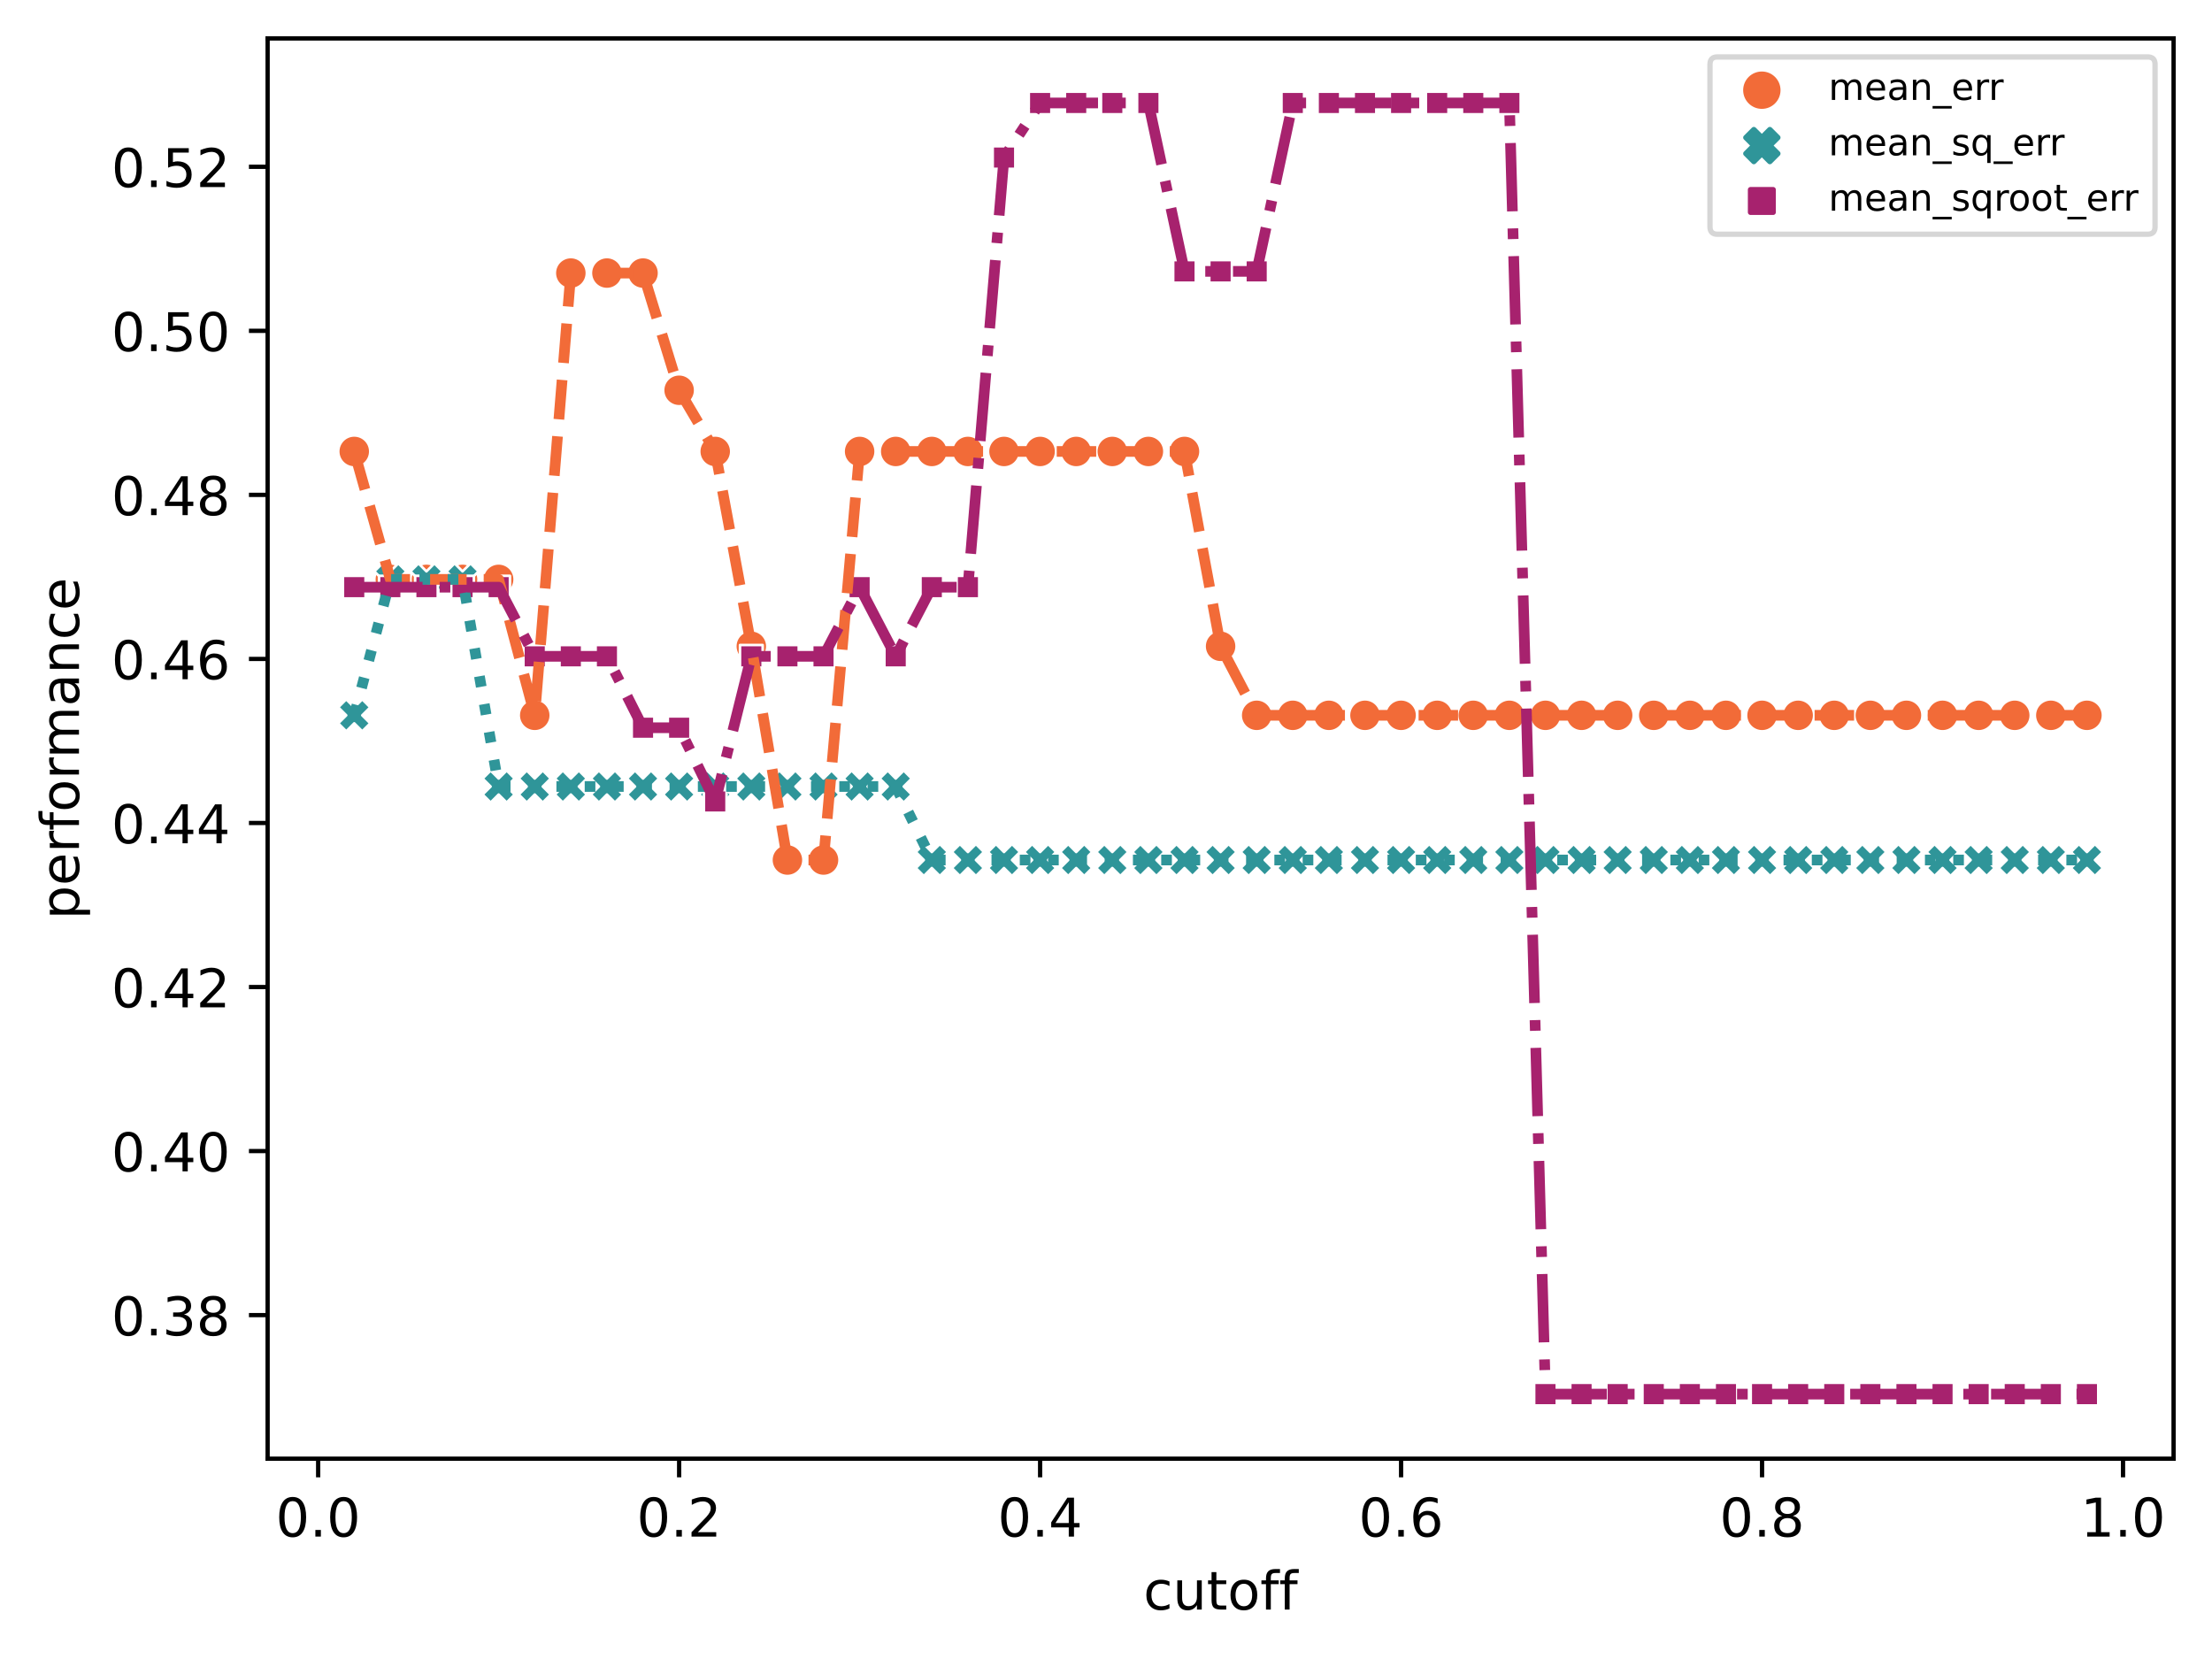 <?xml version="1.0" encoding="utf-8" standalone="no"?>
<!DOCTYPE svg PUBLIC "-//W3C//DTD SVG 1.1//EN"
  "http://www.w3.org/Graphics/SVG/1.1/DTD/svg11.dtd">
<!-- Created with matplotlib (https://matplotlib.org/) -->
<svg height="310.868pt" version="1.1" viewBox="0 0 414.464 310.868" width="414.464pt" xmlns="http://www.w3.org/2000/svg" xmlns:xlink="http://www.w3.org/1999/xlink">
 <defs>
  <style type="text/css">*{stroke-linecap:butt;stroke-linejoin:round;}</style>
 </defs>
 <g id="figure_1">
  <g id="patch_1">
   <path d="M 0 310.868 
L 414.464 310.868 
L 414.464 0 
L 0 0 
z
" style="fill:#ffffff;"/>
  </g>
  <g id="axes_1">
   <g id="patch_2">
    <path d="M 50.144 273.312 
L 407.264 273.312 
L 407.264 7.2 
L 50.144 7.2 
z
" style="fill:#ffffff;"/>
   </g>
   <g id="PathCollection_1">
    <path clip-path="url(#p24075cb066)" d="M 66.376 87.589 
C 67.172 87.589 67.935 87.273 68.498 86.711 
C 69.06 86.148 69.376 85.385 69.376 84.589 
C 69.376 83.794 69.06 83.031 68.498 82.468 
C 67.935 81.905 67.172 81.589 66.376 81.589 
C 65.581 81.589 64.818 81.905 64.255 82.468 
C 63.693 83.031 63.376 83.794 63.376 84.589 
C 63.376 85.385 63.693 86.148 64.255 86.711 
C 64.818 87.273 65.581 87.589 66.376 87.589 
z
" style="fill:#f26b38;stroke:#ffffff;stroke-width:0.48;"/>
    <path clip-path="url(#p24075cb066)" d="M 73.14 111.561 
C 73.936 111.561 74.699 111.245 75.261 110.682 
C 75.824 110.119 76.14 109.356 76.14 108.561 
C 76.14 107.765 75.824 107.002 75.261 106.439 
C 74.699 105.877 73.936 105.561 73.14 105.561 
C 72.345 105.561 71.581 105.877 71.019 106.439 
C 70.456 107.002 70.14 107.765 70.14 108.561 
C 70.14 109.356 70.456 110.119 71.019 110.682 
C 71.581 111.245 72.345 111.561 73.14 111.561 
z
" style="fill:#f26b38;stroke:#ffffff;stroke-width:0.48;"/>
    <path clip-path="url(#p24075cb066)" d="M 79.904 111.561 
C 80.699 111.561 81.462 111.245 82.025 110.682 
C 82.588 110.119 82.904 109.356 82.904 108.561 
C 82.904 107.765 82.588 107.002 82.025 106.439 
C 81.462 105.877 80.699 105.561 79.904 105.561 
C 79.108 105.561 78.345 105.877 77.782 106.439 
C 77.22 107.002 76.904 107.765 76.904 108.561 
C 76.904 109.356 77.22 110.119 77.782 110.682 
C 78.345 111.245 79.108 111.561 79.904 111.561 
z
" style="fill:#f26b38;stroke:#ffffff;stroke-width:0.48;"/>
    <path clip-path="url(#p24075cb066)" d="M 86.667 111.561 
C 87.463 111.561 88.226 111.245 88.789 110.682 
C 89.351 110.119 89.667 109.356 89.667 108.561 
C 89.667 107.765 89.351 107.002 88.789 106.439 
C 88.226 105.877 87.463 105.561 86.667 105.561 
C 85.872 105.561 85.109 105.877 84.546 106.439 
C 83.983 107.002 83.667 107.765 83.667 108.561 
C 83.667 109.356 83.983 110.119 84.546 110.682 
C 85.109 111.245 85.872 111.561 86.667 111.561 
z
" style="fill:#f26b38;stroke:#ffffff;stroke-width:0.48;"/>
    <path clip-path="url(#p24075cb066)" d="M 93.431 111.561 
C 94.227 111.561 94.99 111.245 95.552 110.682 
C 96.115 110.119 96.431 109.356 96.431 108.561 
C 96.431 107.765 96.115 107.002 95.552 106.439 
C 94.99 105.877 94.227 105.561 93.431 105.561 
C 92.635 105.561 91.872 105.877 91.31 106.439 
C 90.747 107.002 90.431 107.765 90.431 108.561 
C 90.431 109.356 90.747 110.119 91.31 110.682 
C 91.872 111.245 92.635 111.561 93.431 111.561 
z
" style="fill:#f26b38;stroke:#ffffff;stroke-width:0.48;"/>
    <path clip-path="url(#p24075cb066)" d="M 100.195 137.03 
C 100.99 137.03 101.753 136.714 102.316 136.151 
C 102.879 135.589 103.195 134.826 103.195 134.03 
C 103.195 133.235 102.879 132.471 102.316 131.909 
C 101.753 131.346 100.99 131.03 100.195 131.03 
C 99.399 131.03 98.636 131.346 98.073 131.909 
C 97.511 132.471 97.195 133.235 97.195 134.03 
C 97.195 134.826 97.511 135.589 98.073 136.151 
C 98.636 136.714 99.399 137.03 100.195 137.03 
z
" style="fill:#f26b38;stroke:#ffffff;stroke-width:0.48;"/>
    <path clip-path="url(#p24075cb066)" d="M 106.958 54.164 
C 107.754 54.164 108.517 53.848 109.08 53.286 
C 109.642 52.723 109.958 51.96 109.958 51.164 
C 109.958 50.369 109.642 49.606 109.08 49.043 
C 108.517 48.481 107.754 48.164 106.958 48.164 
C 106.163 48.164 105.4 48.481 104.837 49.043 
C 104.274 49.606 103.958 50.369 103.958 51.164 
C 103.958 51.96 104.274 52.723 104.837 53.286 
C 105.4 53.848 106.163 54.164 106.958 54.164 
z
" style="fill:#f26b38;stroke:#ffffff;stroke-width:0.48;"/>
    <path clip-path="url(#p24075cb066)" d="M 113.722 54.164 
C 114.518 54.164 115.281 53.848 115.843 53.286 
C 116.406 52.723 116.722 51.96 116.722 51.164 
C 116.722 50.369 116.406 49.606 115.843 49.043 
C 115.281 48.481 114.518 48.164 113.722 48.164 
C 112.926 48.164 112.163 48.481 111.601 49.043 
C 111.038 49.606 110.722 50.369 110.722 51.164 
C 110.722 51.96 111.038 52.723 111.601 53.286 
C 112.163 53.848 112.926 54.164 113.722 54.164 
z
" style="fill:#f26b38;stroke:#ffffff;stroke-width:0.48;"/>
    <path clip-path="url(#p24075cb066)" d="M 120.486 54.164 
C 121.281 54.164 122.044 53.848 122.607 53.286 
C 123.169 52.723 123.486 51.96 123.486 51.164 
C 123.486 50.369 123.169 49.606 122.607 49.043 
C 122.044 48.481 121.281 48.164 120.486 48.164 
C 119.69 48.164 118.927 48.481 118.364 49.043 
C 117.802 49.606 117.486 50.369 117.486 51.164 
C 117.486 51.96 117.802 52.723 118.364 53.286 
C 118.927 53.848 119.69 54.164 120.486 54.164 
z
" style="fill:#f26b38;stroke:#ffffff;stroke-width:0.48;"/>
    <path clip-path="url(#p24075cb066)" d="M 127.249 76.125 
C 128.045 76.125 128.808 75.809 129.371 75.246 
C 129.933 74.683 130.249 73.92 130.249 73.125 
C 130.249 72.329 129.933 71.566 129.371 71.003 
C 128.808 70.441 128.045 70.125 127.249 70.125 
C 126.454 70.125 125.69 70.441 125.128 71.003 
C 124.565 71.566 124.249 72.329 124.249 73.125 
C 124.249 73.92 124.565 74.683 125.128 75.246 
C 125.69 75.809 126.454 76.125 127.249 76.125 
z
" style="fill:#f26b38;stroke:#ffffff;stroke-width:0.48;"/>
    <path clip-path="url(#p24075cb066)" d="M 134.013 87.589 
C 134.808 87.589 135.572 87.273 136.134 86.711 
C 136.697 86.148 137.013 85.385 137.013 84.589 
C 137.013 83.794 136.697 83.031 136.134 82.468 
C 135.572 81.905 134.808 81.589 134.013 81.589 
C 133.217 81.589 132.454 81.905 131.892 82.468 
C 131.329 83.031 131.013 83.794 131.013 84.589 
C 131.013 85.385 131.329 86.148 131.892 86.711 
C 132.454 87.273 133.217 87.589 134.013 87.589 
z
" style="fill:#f26b38;stroke:#ffffff;stroke-width:0.48;"/>
    <path clip-path="url(#p24075cb066)" d="M 140.776 124.099 
C 141.572 124.099 142.335 123.783 142.898 123.221 
C 143.46 122.658 143.776 121.895 143.776 121.099 
C 143.776 120.304 143.46 119.541 142.898 118.978 
C 142.335 118.416 141.572 118.099 140.776 118.099 
C 139.981 118.099 139.218 118.416 138.655 118.978 
C 138.093 119.541 137.776 120.304 137.776 121.099 
C 137.776 121.895 138.093 122.658 138.655 123.221 
C 139.218 123.783 139.981 124.099 140.776 124.099 
z
" style="fill:#f26b38;stroke:#ffffff;stroke-width:0.48;"/>
    <path clip-path="url(#p24075cb066)" d="M 147.54 164.143 
C 148.336 164.143 149.099 163.827 149.661 163.264 
C 150.224 162.702 150.54 161.938 150.54 161.143 
C 150.54 160.347 150.224 159.584 149.661 159.022 
C 149.099 158.459 148.336 158.143 147.54 158.143 
C 146.745 158.143 145.981 158.459 145.419 159.022 
C 144.856 159.584 144.54 160.347 144.54 161.143 
C 144.54 161.938 144.856 162.702 145.419 163.264 
C 145.981 163.827 146.745 164.143 147.54 164.143 
z
" style="fill:#f26b38;stroke:#ffffff;stroke-width:0.48;"/>
    <path clip-path="url(#p24075cb066)" d="M 154.304 164.143 
C 155.099 164.143 155.862 163.827 156.425 163.264 
C 156.988 162.702 157.304 161.938 157.304 161.143 
C 157.304 160.347 156.988 159.584 156.425 159.022 
C 155.862 158.459 155.099 158.143 154.304 158.143 
C 153.508 158.143 152.745 158.459 152.182 159.022 
C 151.62 159.584 151.304 160.347 151.304 161.143 
C 151.304 161.938 151.62 162.702 152.182 163.264 
C 152.745 163.827 153.508 164.143 154.304 164.143 
z
" style="fill:#f26b38;stroke:#ffffff;stroke-width:0.48;"/>
    <path clip-path="url(#p24075cb066)" d="M 161.067 87.589 
C 161.863 87.589 162.626 87.273 163.189 86.711 
C 163.751 86.148 164.067 85.385 164.067 84.589 
C 164.067 83.794 163.751 83.031 163.189 82.468 
C 162.626 81.905 161.863 81.589 161.067 81.589 
C 160.272 81.589 159.509 81.905 158.946 82.468 
C 158.383 83.031 158.067 83.794 158.067 84.589 
C 158.067 85.385 158.383 86.148 158.946 86.711 
C 159.509 87.273 160.272 87.589 161.067 87.589 
z
" style="fill:#f26b38;stroke:#ffffff;stroke-width:0.48;"/>
    <path clip-path="url(#p24075cb066)" d="M 167.831 87.589 
C 168.627 87.589 169.39 87.273 169.952 86.711 
C 170.515 86.148 170.831 85.385 170.831 84.589 
C 170.831 83.794 170.515 83.031 169.952 82.468 
C 169.39 81.905 168.627 81.589 167.831 81.589 
C 167.035 81.589 166.272 81.905 165.71 82.468 
C 165.147 83.031 164.831 83.794 164.831 84.589 
C 164.831 85.385 165.147 86.148 165.71 86.711 
C 166.272 87.273 167.035 87.589 167.831 87.589 
z
" style="fill:#f26b38;stroke:#ffffff;stroke-width:0.48;"/>
    <path clip-path="url(#p24075cb066)" d="M 174.595 87.589 
C 175.39 87.589 176.153 87.273 176.716 86.711 
C 177.279 86.148 177.595 85.385 177.595 84.589 
C 177.595 83.794 177.279 83.031 176.716 82.468 
C 176.153 81.905 175.39 81.589 174.595 81.589 
C 173.799 81.589 173.036 81.905 172.473 82.468 
C 171.911 83.031 171.595 83.794 171.595 84.589 
C 171.595 85.385 171.911 86.148 172.473 86.711 
C 173.036 87.273 173.799 87.589 174.595 87.589 
z
" style="fill:#f26b38;stroke:#ffffff;stroke-width:0.48;"/>
    <path clip-path="url(#p24075cb066)" d="M 181.358 87.589 
C 182.154 87.589 182.917 87.273 183.48 86.711 
C 184.042 86.148 184.358 85.385 184.358 84.589 
C 184.358 83.794 184.042 83.031 183.48 82.468 
C 182.917 81.905 182.154 81.589 181.358 81.589 
C 180.563 81.589 179.8 81.905 179.237 82.468 
C 178.674 83.031 178.358 83.794 178.358 84.589 
C 178.358 85.385 178.674 86.148 179.237 86.711 
C 179.8 87.273 180.563 87.589 181.358 87.589 
z
" style="fill:#f26b38;stroke:#ffffff;stroke-width:0.48;"/>
    <path clip-path="url(#p24075cb066)" d="M 188.122 87.589 
C 188.918 87.589 189.681 87.273 190.243 86.711 
C 190.806 86.148 191.122 85.385 191.122 84.589 
C 191.122 83.794 190.806 83.031 190.243 82.468 
C 189.681 81.905 188.918 81.589 188.122 81.589 
C 187.326 81.589 186.563 81.905 186.001 82.468 
C 185.438 83.031 185.122 83.794 185.122 84.589 
C 185.122 85.385 185.438 86.148 186.001 86.711 
C 186.563 87.273 187.326 87.589 188.122 87.589 
z
" style="fill:#f26b38;stroke:#ffffff;stroke-width:0.48;"/>
    <path clip-path="url(#p24075cb066)" d="M 194.886 87.589 
C 195.681 87.589 196.444 87.273 197.007 86.711 
C 197.569 86.148 197.886 85.385 197.886 84.589 
C 197.886 83.794 197.569 83.031 197.007 82.468 
C 196.444 81.905 195.681 81.589 194.886 81.589 
C 194.09 81.589 193.327 81.905 192.764 82.468 
C 192.202 83.031 191.886 83.794 191.886 84.589 
C 191.886 85.385 192.202 86.148 192.764 86.711 
C 193.327 87.273 194.09 87.589 194.886 87.589 
z
" style="fill:#f26b38;stroke:#ffffff;stroke-width:0.48;"/>
    <path clip-path="url(#p24075cb066)" d="M 201.649 87.589 
C 202.445 87.589 203.208 87.273 203.771 86.711 
C 204.333 86.148 204.649 85.385 204.649 84.589 
C 204.649 83.794 204.333 83.031 203.771 82.468 
C 203.208 81.905 202.445 81.589 201.649 81.589 
C 200.854 81.589 200.09 81.905 199.528 82.468 
C 198.965 83.031 198.649 83.794 198.649 84.589 
C 198.649 85.385 198.965 86.148 199.528 86.711 
C 200.09 87.273 200.854 87.589 201.649 87.589 
z
" style="fill:#f26b38;stroke:#ffffff;stroke-width:0.48;"/>
    <path clip-path="url(#p24075cb066)" d="M 208.413 87.589 
C 209.208 87.589 209.972 87.273 210.534 86.711 
C 211.097 86.148 211.413 85.385 211.413 84.589 
C 211.413 83.794 211.097 83.031 210.534 82.468 
C 209.972 81.905 209.208 81.589 208.413 81.589 
C 207.617 81.589 206.854 81.905 206.292 82.468 
C 205.729 83.031 205.413 83.794 205.413 84.589 
C 205.413 85.385 205.729 86.148 206.292 86.711 
C 206.854 87.273 207.617 87.589 208.413 87.589 
z
" style="fill:#f26b38;stroke:#ffffff;stroke-width:0.48;"/>
    <path clip-path="url(#p24075cb066)" d="M 215.176 87.589 
C 215.972 87.589 216.735 87.273 217.298 86.711 
C 217.86 86.148 218.176 85.385 218.176 84.589 
C 218.176 83.794 217.86 83.031 217.298 82.468 
C 216.735 81.905 215.972 81.589 215.176 81.589 
C 214.381 81.589 213.618 81.905 213.055 82.468 
C 212.493 83.031 212.176 83.794 212.176 84.589 
C 212.176 85.385 212.493 86.148 213.055 86.711 
C 213.618 87.273 214.381 87.589 215.176 87.589 
z
" style="fill:#f26b38;stroke:#ffffff;stroke-width:0.48;"/>
    <path clip-path="url(#p24075cb066)" d="M 221.94 87.589 
C 222.736 87.589 223.499 87.273 224.061 86.711 
C 224.624 86.148 224.94 85.385 224.94 84.589 
C 224.94 83.794 224.624 83.031 224.061 82.468 
C 223.499 81.905 222.736 81.589 221.94 81.589 
C 221.145 81.589 220.381 81.905 219.819 82.468 
C 219.256 83.031 218.94 83.794 218.94 84.589 
C 218.94 85.385 219.256 86.148 219.819 86.711 
C 220.381 87.273 221.145 87.589 221.94 87.589 
z
" style="fill:#f26b38;stroke:#ffffff;stroke-width:0.48;"/>
    <path clip-path="url(#p24075cb066)" d="M 228.704 124.099 
C 229.499 124.099 230.262 123.783 230.825 123.221 
C 231.388 122.658 231.704 121.895 231.704 121.099 
C 231.704 120.304 231.388 119.541 230.825 118.978 
C 230.262 118.416 229.499 118.099 228.704 118.099 
C 227.908 118.099 227.145 118.416 226.582 118.978 
C 226.02 119.541 225.704 120.304 225.704 121.099 
C 225.704 121.895 226.02 122.658 226.582 123.221 
C 227.145 123.783 227.908 124.099 228.704 124.099 
z
" style="fill:#f26b38;stroke:#ffffff;stroke-width:0.48;"/>
    <path clip-path="url(#p24075cb066)" d="M 235.467 137.03 
C 236.263 137.03 237.026 136.714 237.589 136.151 
C 238.151 135.589 238.467 134.826 238.467 134.03 
C 238.467 133.235 238.151 132.471 237.589 131.909 
C 237.026 131.346 236.263 131.03 235.467 131.03 
C 234.672 131.03 233.909 131.346 233.346 131.909 
C 232.783 132.471 232.467 133.235 232.467 134.03 
C 232.467 134.826 232.783 135.589 233.346 136.151 
C 233.909 136.714 234.672 137.03 235.467 137.03 
z
" style="fill:#f26b38;stroke:#ffffff;stroke-width:0.48;"/>
    <path clip-path="url(#p24075cb066)" d="M 242.231 137.03 
C 243.027 137.03 243.79 136.714 244.352 136.151 
C 244.915 135.589 245.231 134.826 245.231 134.03 
C 245.231 133.235 244.915 132.471 244.352 131.909 
C 243.79 131.346 243.027 131.03 242.231 131.03 
C 241.435 131.03 240.672 131.346 240.11 131.909 
C 239.547 132.471 239.231 133.235 239.231 134.03 
C 239.231 134.826 239.547 135.589 240.11 136.151 
C 240.672 136.714 241.435 137.03 242.231 137.03 
z
" style="fill:#f26b38;stroke:#ffffff;stroke-width:0.48;"/>
    <path clip-path="url(#p24075cb066)" d="M 248.995 137.03 
C 249.79 137.03 250.553 136.714 251.116 136.151 
C 251.679 135.589 251.995 134.826 251.995 134.03 
C 251.995 133.235 251.679 132.471 251.116 131.909 
C 250.553 131.346 249.79 131.03 248.995 131.03 
C 248.199 131.03 247.436 131.346 246.873 131.909 
C 246.311 132.471 245.995 133.235 245.995 134.03 
C 245.995 134.826 246.311 135.589 246.873 136.151 
C 247.436 136.714 248.199 137.03 248.995 137.03 
z
" style="fill:#f26b38;stroke:#ffffff;stroke-width:0.48;"/>
    <path clip-path="url(#p24075cb066)" d="M 255.758 137.03 
C 256.554 137.03 257.317 136.714 257.88 136.151 
C 258.442 135.589 258.758 134.826 258.758 134.03 
C 258.758 133.235 258.442 132.471 257.88 131.909 
C 257.317 131.346 256.554 131.03 255.758 131.03 
C 254.963 131.03 254.2 131.346 253.637 131.909 
C 253.074 132.471 252.758 133.235 252.758 134.03 
C 252.758 134.826 253.074 135.589 253.637 136.151 
C 254.2 136.714 254.963 137.03 255.758 137.03 
z
" style="fill:#f26b38;stroke:#ffffff;stroke-width:0.48;"/>
    <path clip-path="url(#p24075cb066)" d="M 262.522 137.03 
C 263.318 137.03 264.081 136.714 264.643 136.151 
C 265.206 135.589 265.522 134.826 265.522 134.03 
C 265.522 133.235 265.206 132.471 264.643 131.909 
C 264.081 131.346 263.318 131.03 262.522 131.03 
C 261.726 131.03 260.963 131.346 260.401 131.909 
C 259.838 132.471 259.522 133.235 259.522 134.03 
C 259.522 134.826 259.838 135.589 260.401 136.151 
C 260.963 136.714 261.726 137.03 262.522 137.03 
z
" style="fill:#f26b38;stroke:#ffffff;stroke-width:0.48;"/>
    <path clip-path="url(#p24075cb066)" d="M 269.286 137.03 
C 270.081 137.03 270.844 136.714 271.407 136.151 
C 271.969 135.589 272.286 134.826 272.286 134.03 
C 272.286 133.235 271.969 132.471 271.407 131.909 
C 270.844 131.346 270.081 131.03 269.286 131.03 
C 268.49 131.03 267.727 131.346 267.164 131.909 
C 266.602 132.471 266.286 133.235 266.286 134.03 
C 266.286 134.826 266.602 135.589 267.164 136.151 
C 267.727 136.714 268.49 137.03 269.286 137.03 
z
" style="fill:#f26b38;stroke:#ffffff;stroke-width:0.48;"/>
    <path clip-path="url(#p24075cb066)" d="M 276.049 137.03 
C 276.845 137.03 277.608 136.714 278.171 136.151 
C 278.733 135.589 279.049 134.826 279.049 134.03 
C 279.049 133.235 278.733 132.471 278.171 131.909 
C 277.608 131.346 276.845 131.03 276.049 131.03 
C 275.254 131.03 274.49 131.346 273.928 131.909 
C 273.365 132.471 273.049 133.235 273.049 134.03 
C 273.049 134.826 273.365 135.589 273.928 136.151 
C 274.49 136.714 275.254 137.03 276.049 137.03 
z
" style="fill:#f26b38;stroke:#ffffff;stroke-width:0.48;"/>
    <path clip-path="url(#p24075cb066)" d="M 282.813 137.03 
C 283.608 137.03 284.372 136.714 284.934 136.151 
C 285.497 135.589 285.813 134.826 285.813 134.03 
C 285.813 133.235 285.497 132.471 284.934 131.909 
C 284.372 131.346 283.608 131.03 282.813 131.03 
C 282.017 131.03 281.254 131.346 280.692 131.909 
C 280.129 132.471 279.813 133.235 279.813 134.03 
C 279.813 134.826 280.129 135.589 280.692 136.151 
C 281.254 136.714 282.017 137.03 282.813 137.03 
z
" style="fill:#f26b38;stroke:#ffffff;stroke-width:0.48;"/>
    <path clip-path="url(#p24075cb066)" d="M 289.576 137.03 
C 290.372 137.03 291.135 136.714 291.698 136.151 
C 292.26 135.589 292.576 134.826 292.576 134.03 
C 292.576 133.235 292.26 132.471 291.698 131.909 
C 291.135 131.346 290.372 131.03 289.576 131.03 
C 288.781 131.03 288.018 131.346 287.455 131.909 
C 286.893 132.471 286.576 133.235 286.576 134.03 
C 286.576 134.826 286.893 135.589 287.455 136.151 
C 288.018 136.714 288.781 137.03 289.576 137.03 
z
" style="fill:#f26b38;stroke:#ffffff;stroke-width:0.48;"/>
    <path clip-path="url(#p24075cb066)" d="M 296.34 137.03 
C 297.136 137.03 297.899 136.714 298.461 136.151 
C 299.024 135.589 299.34 134.826 299.34 134.03 
C 299.34 133.235 299.024 132.471 298.461 131.909 
C 297.899 131.346 297.136 131.03 296.34 131.03 
C 295.545 131.03 294.781 131.346 294.219 131.909 
C 293.656 132.471 293.34 133.235 293.34 134.03 
C 293.34 134.826 293.656 135.589 294.219 136.151 
C 294.781 136.714 295.545 137.03 296.34 137.03 
z
" style="fill:#f26b38;stroke:#ffffff;stroke-width:0.48;"/>
    <path clip-path="url(#p24075cb066)" d="M 303.104 137.03 
C 303.899 137.03 304.662 136.714 305.225 136.151 
C 305.788 135.589 306.104 134.826 306.104 134.03 
C 306.104 133.235 305.788 132.471 305.225 131.909 
C 304.662 131.346 303.899 131.03 303.104 131.03 
C 302.308 131.03 301.545 131.346 300.982 131.909 
C 300.42 132.471 300.104 133.235 300.104 134.03 
C 300.104 134.826 300.42 135.589 300.982 136.151 
C 301.545 136.714 302.308 137.03 303.104 137.03 
z
" style="fill:#f26b38;stroke:#ffffff;stroke-width:0.48;"/>
    <path clip-path="url(#p24075cb066)" d="M 309.867 137.03 
C 310.663 137.03 311.426 136.714 311.989 136.151 
C 312.551 135.589 312.867 134.826 312.867 134.03 
C 312.867 133.235 312.551 132.471 311.989 131.909 
C 311.426 131.346 310.663 131.03 309.867 131.03 
C 309.072 131.03 308.309 131.346 307.746 131.909 
C 307.183 132.471 306.867 133.235 306.867 134.03 
C 306.867 134.826 307.183 135.589 307.746 136.151 
C 308.309 136.714 309.072 137.03 309.867 137.03 
z
" style="fill:#f26b38;stroke:#ffffff;stroke-width:0.48;"/>
    <path clip-path="url(#p24075cb066)" d="M 316.631 137.03 
C 317.427 137.03 318.19 136.714 318.752 136.151 
C 319.315 135.589 319.631 134.826 319.631 134.03 
C 319.631 133.235 319.315 132.471 318.752 131.909 
C 318.19 131.346 317.427 131.03 316.631 131.03 
C 315.835 131.03 315.072 131.346 314.51 131.909 
C 313.947 132.471 313.631 133.235 313.631 134.03 
C 313.631 134.826 313.947 135.589 314.51 136.151 
C 315.072 136.714 315.835 137.03 316.631 137.03 
z
" style="fill:#f26b38;stroke:#ffffff;stroke-width:0.48;"/>
    <path clip-path="url(#p24075cb066)" d="M 323.395 137.03 
C 324.19 137.03 324.953 136.714 325.516 136.151 
C 326.079 135.589 326.395 134.826 326.395 134.03 
C 326.395 133.235 326.079 132.471 325.516 131.909 
C 324.953 131.346 324.19 131.03 323.395 131.03 
C 322.599 131.03 321.836 131.346 321.273 131.909 
C 320.711 132.471 320.395 133.235 320.395 134.03 
C 320.395 134.826 320.711 135.589 321.273 136.151 
C 321.836 136.714 322.599 137.03 323.395 137.03 
z
" style="fill:#f26b38;stroke:#ffffff;stroke-width:0.48;"/>
    <path clip-path="url(#p24075cb066)" d="M 330.158 137.03 
C 330.954 137.03 331.717 136.714 332.28 136.151 
C 332.842 135.589 333.158 134.826 333.158 134.03 
C 333.158 133.235 332.842 132.471 332.28 131.909 
C 331.717 131.346 330.954 131.03 330.158 131.03 
C 329.363 131.03 328.6 131.346 328.037 131.909 
C 327.474 132.471 327.158 133.235 327.158 134.03 
C 327.158 134.826 327.474 135.589 328.037 136.151 
C 328.6 136.714 329.363 137.03 330.158 137.03 
z
" style="fill:#f26b38;stroke:#ffffff;stroke-width:0.48;"/>
    <path clip-path="url(#p24075cb066)" d="M 336.922 137.03 
C 337.718 137.03 338.481 136.714 339.043 136.151 
C 339.606 135.589 339.922 134.826 339.922 134.03 
C 339.922 133.235 339.606 132.471 339.043 131.909 
C 338.481 131.346 337.718 131.03 336.922 131.03 
C 336.126 131.03 335.363 131.346 334.801 131.909 
C 334.238 132.471 333.922 133.235 333.922 134.03 
C 333.922 134.826 334.238 135.589 334.801 136.151 
C 335.363 136.714 336.126 137.03 336.922 137.03 
z
" style="fill:#f26b38;stroke:#ffffff;stroke-width:0.48;"/>
    <path clip-path="url(#p24075cb066)" d="M 343.686 137.03 
C 344.481 137.03 345.244 136.714 345.807 136.151 
C 346.369 135.589 346.686 134.826 346.686 134.03 
C 346.686 133.235 346.369 132.471 345.807 131.909 
C 345.244 131.346 344.481 131.03 343.686 131.03 
C 342.89 131.03 342.127 131.346 341.564 131.909 
C 341.002 132.471 340.686 133.235 340.686 134.03 
C 340.686 134.826 341.002 135.589 341.564 136.151 
C 342.127 136.714 342.89 137.03 343.686 137.03 
z
" style="fill:#f26b38;stroke:#ffffff;stroke-width:0.48;"/>
    <path clip-path="url(#p24075cb066)" d="M 350.449 137.03 
C 351.245 137.03 352.008 136.714 352.571 136.151 
C 353.133 135.589 353.449 134.826 353.449 134.03 
C 353.449 133.235 353.133 132.471 352.571 131.909 
C 352.008 131.346 351.245 131.03 350.449 131.03 
C 349.654 131.03 348.89 131.346 348.328 131.909 
C 347.765 132.471 347.449 133.235 347.449 134.03 
C 347.449 134.826 347.765 135.589 348.328 136.151 
C 348.89 136.714 349.654 137.03 350.449 137.03 
z
" style="fill:#f26b38;stroke:#ffffff;stroke-width:0.48;"/>
    <path clip-path="url(#p24075cb066)" d="M 357.213 137.03 
C 358.008 137.03 358.772 136.714 359.334 136.151 
C 359.897 135.589 360.213 134.826 360.213 134.03 
C 360.213 133.235 359.897 132.471 359.334 131.909 
C 358.772 131.346 358.008 131.03 357.213 131.03 
C 356.417 131.03 355.654 131.346 355.092 131.909 
C 354.529 132.471 354.213 133.235 354.213 134.03 
C 354.213 134.826 354.529 135.589 355.092 136.151 
C 355.654 136.714 356.417 137.03 357.213 137.03 
z
" style="fill:#f26b38;stroke:#ffffff;stroke-width:0.48;"/>
    <path clip-path="url(#p24075cb066)" d="M 363.976 137.03 
C 364.772 137.03 365.535 136.714 366.098 136.151 
C 366.66 135.589 366.976 134.826 366.976 134.03 
C 366.976 133.235 366.66 132.471 366.098 131.909 
C 365.535 131.346 364.772 131.03 363.976 131.03 
C 363.181 131.03 362.418 131.346 361.855 131.909 
C 361.293 132.471 360.976 133.235 360.976 134.03 
C 360.976 134.826 361.293 135.589 361.855 136.151 
C 362.418 136.714 363.181 137.03 363.976 137.03 
z
" style="fill:#f26b38;stroke:#ffffff;stroke-width:0.48;"/>
    <path clip-path="url(#p24075cb066)" d="M 370.74 137.03 
C 371.536 137.03 372.299 136.714 372.861 136.151 
C 373.424 135.589 373.74 134.826 373.74 134.03 
C 373.74 133.235 373.424 132.471 372.861 131.909 
C 372.299 131.346 371.536 131.03 370.74 131.03 
C 369.945 131.03 369.181 131.346 368.619 131.909 
C 368.056 132.471 367.74 133.235 367.74 134.03 
C 367.74 134.826 368.056 135.589 368.619 136.151 
C 369.181 136.714 369.945 137.03 370.74 137.03 
z
" style="fill:#f26b38;stroke:#ffffff;stroke-width:0.48;"/>
    <path clip-path="url(#p24075cb066)" d="M 377.504 137.03 
C 378.299 137.03 379.062 136.714 379.625 136.151 
C 380.188 135.589 380.504 134.826 380.504 134.03 
C 380.504 133.235 380.188 132.471 379.625 131.909 
C 379.062 131.346 378.299 131.03 377.504 131.03 
C 376.708 131.03 375.945 131.346 375.382 131.909 
C 374.82 132.471 374.504 133.235 374.504 134.03 
C 374.504 134.826 374.82 135.589 375.382 136.151 
C 375.945 136.714 376.708 137.03 377.504 137.03 
z
" style="fill:#f26b38;stroke:#ffffff;stroke-width:0.48;"/>
    <path clip-path="url(#p24075cb066)" d="M 384.267 137.03 
C 385.063 137.03 385.826 136.714 386.389 136.151 
C 386.951 135.589 387.267 134.826 387.267 134.03 
C 387.267 133.235 386.951 132.471 386.389 131.909 
C 385.826 131.346 385.063 131.03 384.267 131.03 
C 383.472 131.03 382.709 131.346 382.146 131.909 
C 381.583 132.471 381.267 133.235 381.267 134.03 
C 381.267 134.826 381.583 135.589 382.146 136.151 
C 382.709 136.714 383.472 137.03 384.267 137.03 
z
" style="fill:#f26b38;stroke:#ffffff;stroke-width:0.48;"/>
    <path clip-path="url(#p24075cb066)" d="M 391.031 137.03 
C 391.827 137.03 392.59 136.714 393.152 136.151 
C 393.715 135.589 394.031 134.826 394.031 134.03 
C 394.031 133.235 393.715 132.471 393.152 131.909 
C 392.59 131.346 391.827 131.03 391.031 131.03 
C 390.235 131.03 389.472 131.346 388.91 131.909 
C 388.347 132.471 388.031 133.235 388.031 134.03 
C 388.031 134.826 388.347 135.589 388.91 136.151 
C 389.472 136.714 390.235 137.03 391.031 137.03 
z
" style="fill:#f26b38;stroke:#ffffff;stroke-width:0.48;"/>
    <path clip-path="url(#p24075cb066)" d="M 64.876 137.03 
L 66.376 135.53 
L 67.876 137.03 
L 69.376 135.53 
L 67.876 134.03 
L 69.376 132.53 
L 67.876 131.03 
L 66.376 132.53 
L 64.876 131.03 
L 63.376 132.53 
L 64.876 134.03 
L 63.376 135.53 
z
" style="fill:#2f9599;stroke:#ffffff;stroke-width:0.48;"/>
    <path clip-path="url(#p24075cb066)" d="M 71.64 111.561 
L 73.14 110.061 
L 74.64 111.561 
L 76.14 110.061 
L 74.64 108.561 
L 76.14 107.061 
L 74.64 105.561 
L 73.14 107.061 
L 71.64 105.561 
L 70.14 107.061 
L 71.64 108.561 
L 70.14 110.061 
z
" style="fill:#2f9599;stroke:#ffffff;stroke-width:0.48;"/>
    <path clip-path="url(#p24075cb066)" d="M 78.404 111.561 
L 79.904 110.061 
L 81.404 111.561 
L 82.904 110.061 
L 81.404 108.561 
L 82.904 107.061 
L 81.404 105.561 
L 79.904 107.061 
L 78.404 105.561 
L 76.904 107.061 
L 78.404 108.561 
L 76.904 110.061 
z
" style="fill:#2f9599;stroke:#ffffff;stroke-width:0.48;"/>
    <path clip-path="url(#p24075cb066)" d="M 85.167 111.561 
L 86.667 110.061 
L 88.167 111.561 
L 89.667 110.061 
L 88.167 108.561 
L 89.667 107.061 
L 88.167 105.561 
L 86.667 107.061 
L 85.167 105.561 
L 83.667 107.061 
L 85.167 108.561 
L 83.667 110.061 
z
" style="fill:#2f9599;stroke:#ffffff;stroke-width:0.48;"/>
    <path clip-path="url(#p24075cb066)" d="M 91.931 150.371 
L 93.431 148.871 
L 94.931 150.371 
L 96.431 148.871 
L 94.931 147.371 
L 96.431 145.871 
L 94.931 144.371 
L 93.431 145.871 
L 91.931 144.371 
L 90.431 145.871 
L 91.931 147.371 
L 90.431 148.871 
z
" style="fill:#2f9599;stroke:#ffffff;stroke-width:0.48;"/>
    <path clip-path="url(#p24075cb066)" d="M 98.695 150.371 
L 100.195 148.871 
L 101.695 150.371 
L 103.195 148.871 
L 101.695 147.371 
L 103.195 145.871 
L 101.695 144.371 
L 100.195 145.871 
L 98.695 144.371 
L 97.195 145.871 
L 98.695 147.371 
L 97.195 148.871 
z
" style="fill:#2f9599;stroke:#ffffff;stroke-width:0.48;"/>
    <path clip-path="url(#p24075cb066)" d="M 105.458 150.371 
L 106.958 148.871 
L 108.458 150.371 
L 109.958 148.871 
L 108.458 147.371 
L 109.958 145.871 
L 108.458 144.371 
L 106.958 145.871 
L 105.458 144.371 
L 103.958 145.871 
L 105.458 147.371 
L 103.958 148.871 
z
" style="fill:#2f9599;stroke:#ffffff;stroke-width:0.48;"/>
    <path clip-path="url(#p24075cb066)" d="M 112.222 150.371 
L 113.722 148.871 
L 115.222 150.371 
L 116.722 148.871 
L 115.222 147.371 
L 116.722 145.871 
L 115.222 144.371 
L 113.722 145.871 
L 112.222 144.371 
L 110.722 145.871 
L 112.222 147.371 
L 110.722 148.871 
z
" style="fill:#2f9599;stroke:#ffffff;stroke-width:0.48;"/>
    <path clip-path="url(#p24075cb066)" d="M 118.986 150.371 
L 120.486 148.871 
L 121.986 150.371 
L 123.486 148.871 
L 121.986 147.371 
L 123.486 145.871 
L 121.986 144.371 
L 120.486 145.871 
L 118.986 144.371 
L 117.486 145.871 
L 118.986 147.371 
L 117.486 148.871 
z
" style="fill:#2f9599;stroke:#ffffff;stroke-width:0.48;"/>
    <path clip-path="url(#p24075cb066)" d="M 125.749 150.371 
L 127.249 148.871 
L 128.749 150.371 
L 130.249 148.871 
L 128.749 147.371 
L 130.249 145.871 
L 128.749 144.371 
L 127.249 145.871 
L 125.749 144.371 
L 124.249 145.871 
L 125.749 147.371 
L 124.249 148.871 
z
" style="fill:#2f9599;stroke:#ffffff;stroke-width:0.48;"/>
    <path clip-path="url(#p24075cb066)" d="M 132.513 150.371 
L 134.013 148.871 
L 135.513 150.371 
L 137.013 148.871 
L 135.513 147.371 
L 137.013 145.871 
L 135.513 144.371 
L 134.013 145.871 
L 132.513 144.371 
L 131.013 145.871 
L 132.513 147.371 
L 131.013 148.871 
z
" style="fill:#2f9599;stroke:#ffffff;stroke-width:0.48;"/>
    <path clip-path="url(#p24075cb066)" d="M 139.276 150.371 
L 140.776 148.871 
L 142.276 150.371 
L 143.776 148.871 
L 142.276 147.371 
L 143.776 145.871 
L 142.276 144.371 
L 140.776 145.871 
L 139.276 144.371 
L 137.776 145.871 
L 139.276 147.371 
L 137.776 148.871 
z
" style="fill:#2f9599;stroke:#ffffff;stroke-width:0.48;"/>
    <path clip-path="url(#p24075cb066)" d="M 146.04 150.371 
L 147.54 148.871 
L 149.04 150.371 
L 150.54 148.871 
L 149.04 147.371 
L 150.54 145.871 
L 149.04 144.371 
L 147.54 145.871 
L 146.04 144.371 
L 144.54 145.871 
L 146.04 147.371 
L 144.54 148.871 
z
" style="fill:#2f9599;stroke:#ffffff;stroke-width:0.48;"/>
    <path clip-path="url(#p24075cb066)" d="M 152.804 150.371 
L 154.304 148.871 
L 155.804 150.371 
L 157.304 148.871 
L 155.804 147.371 
L 157.304 145.871 
L 155.804 144.371 
L 154.304 145.871 
L 152.804 144.371 
L 151.304 145.871 
L 152.804 147.371 
L 151.304 148.871 
z
" style="fill:#2f9599;stroke:#ffffff;stroke-width:0.48;"/>
    <path clip-path="url(#p24075cb066)" d="M 159.567 150.371 
L 161.067 148.871 
L 162.567 150.371 
L 164.067 148.871 
L 162.567 147.371 
L 164.067 145.871 
L 162.567 144.371 
L 161.067 145.871 
L 159.567 144.371 
L 158.067 145.871 
L 159.567 147.371 
L 158.067 148.871 
z
" style="fill:#2f9599;stroke:#ffffff;stroke-width:0.48;"/>
    <path clip-path="url(#p24075cb066)" d="M 166.331 150.371 
L 167.831 148.871 
L 169.331 150.371 
L 170.831 148.871 
L 169.331 147.371 
L 170.831 145.871 
L 169.331 144.371 
L 167.831 145.871 
L 166.331 144.371 
L 164.831 145.871 
L 166.331 147.371 
L 164.831 148.871 
z
" style="fill:#2f9599;stroke:#ffffff;stroke-width:0.48;"/>
    <path clip-path="url(#p24075cb066)" d="M 173.095 164.143 
L 174.595 162.643 
L 176.095 164.143 
L 177.595 162.643 
L 176.095 161.143 
L 177.595 159.643 
L 176.095 158.143 
L 174.595 159.643 
L 173.095 158.143 
L 171.595 159.643 
L 173.095 161.143 
L 171.595 162.643 
z
" style="fill:#2f9599;stroke:#ffffff;stroke-width:0.48;"/>
    <path clip-path="url(#p24075cb066)" d="M 179.858 164.143 
L 181.358 162.643 
L 182.858 164.143 
L 184.358 162.643 
L 182.858 161.143 
L 184.358 159.643 
L 182.858 158.143 
L 181.358 159.643 
L 179.858 158.143 
L 178.358 159.643 
L 179.858 161.143 
L 178.358 162.643 
z
" style="fill:#2f9599;stroke:#ffffff;stroke-width:0.48;"/>
    <path clip-path="url(#p24075cb066)" d="M 186.622 164.143 
L 188.122 162.643 
L 189.622 164.143 
L 191.122 162.643 
L 189.622 161.143 
L 191.122 159.643 
L 189.622 158.143 
L 188.122 159.643 
L 186.622 158.143 
L 185.122 159.643 
L 186.622 161.143 
L 185.122 162.643 
z
" style="fill:#2f9599;stroke:#ffffff;stroke-width:0.48;"/>
    <path clip-path="url(#p24075cb066)" d="M 193.386 164.143 
L 194.886 162.643 
L 196.386 164.143 
L 197.886 162.643 
L 196.386 161.143 
L 197.886 159.643 
L 196.386 158.143 
L 194.886 159.643 
L 193.386 158.143 
L 191.886 159.643 
L 193.386 161.143 
L 191.886 162.643 
z
" style="fill:#2f9599;stroke:#ffffff;stroke-width:0.48;"/>
    <path clip-path="url(#p24075cb066)" d="M 200.149 164.143 
L 201.649 162.643 
L 203.149 164.143 
L 204.649 162.643 
L 203.149 161.143 
L 204.649 159.643 
L 203.149 158.143 
L 201.649 159.643 
L 200.149 158.143 
L 198.649 159.643 
L 200.149 161.143 
L 198.649 162.643 
z
" style="fill:#2f9599;stroke:#ffffff;stroke-width:0.48;"/>
    <path clip-path="url(#p24075cb066)" d="M 206.913 164.143 
L 208.413 162.643 
L 209.913 164.143 
L 211.413 162.643 
L 209.913 161.143 
L 211.413 159.643 
L 209.913 158.143 
L 208.413 159.643 
L 206.913 158.143 
L 205.413 159.643 
L 206.913 161.143 
L 205.413 162.643 
z
" style="fill:#2f9599;stroke:#ffffff;stroke-width:0.48;"/>
    <path clip-path="url(#p24075cb066)" d="M 213.676 164.143 
L 215.176 162.643 
L 216.676 164.143 
L 218.176 162.643 
L 216.676 161.143 
L 218.176 159.643 
L 216.676 158.143 
L 215.176 159.643 
L 213.676 158.143 
L 212.176 159.643 
L 213.676 161.143 
L 212.176 162.643 
z
" style="fill:#2f9599;stroke:#ffffff;stroke-width:0.48;"/>
    <path clip-path="url(#p24075cb066)" d="M 220.44 164.143 
L 221.94 162.643 
L 223.44 164.143 
L 224.94 162.643 
L 223.44 161.143 
L 224.94 159.643 
L 223.44 158.143 
L 221.94 159.643 
L 220.44 158.143 
L 218.94 159.643 
L 220.44 161.143 
L 218.94 162.643 
z
" style="fill:#2f9599;stroke:#ffffff;stroke-width:0.48;"/>
    <path clip-path="url(#p24075cb066)" d="M 227.204 164.143 
L 228.704 162.643 
L 230.204 164.143 
L 231.704 162.643 
L 230.204 161.143 
L 231.704 159.643 
L 230.204 158.143 
L 228.704 159.643 
L 227.204 158.143 
L 225.704 159.643 
L 227.204 161.143 
L 225.704 162.643 
z
" style="fill:#2f9599;stroke:#ffffff;stroke-width:0.48;"/>
    <path clip-path="url(#p24075cb066)" d="M 233.967 164.143 
L 235.467 162.643 
L 236.967 164.143 
L 238.467 162.643 
L 236.967 161.143 
L 238.467 159.643 
L 236.967 158.143 
L 235.467 159.643 
L 233.967 158.143 
L 232.467 159.643 
L 233.967 161.143 
L 232.467 162.643 
z
" style="fill:#2f9599;stroke:#ffffff;stroke-width:0.48;"/>
    <path clip-path="url(#p24075cb066)" d="M 240.731 164.143 
L 242.231 162.643 
L 243.731 164.143 
L 245.231 162.643 
L 243.731 161.143 
L 245.231 159.643 
L 243.731 158.143 
L 242.231 159.643 
L 240.731 158.143 
L 239.231 159.643 
L 240.731 161.143 
L 239.231 162.643 
z
" style="fill:#2f9599;stroke:#ffffff;stroke-width:0.48;"/>
    <path clip-path="url(#p24075cb066)" d="M 247.495 164.143 
L 248.995 162.643 
L 250.495 164.143 
L 251.995 162.643 
L 250.495 161.143 
L 251.995 159.643 
L 250.495 158.143 
L 248.995 159.643 
L 247.495 158.143 
L 245.995 159.643 
L 247.495 161.143 
L 245.995 162.643 
z
" style="fill:#2f9599;stroke:#ffffff;stroke-width:0.48;"/>
    <path clip-path="url(#p24075cb066)" d="M 254.258 164.143 
L 255.758 162.643 
L 257.258 164.143 
L 258.758 162.643 
L 257.258 161.143 
L 258.758 159.643 
L 257.258 158.143 
L 255.758 159.643 
L 254.258 158.143 
L 252.758 159.643 
L 254.258 161.143 
L 252.758 162.643 
z
" style="fill:#2f9599;stroke:#ffffff;stroke-width:0.48;"/>
    <path clip-path="url(#p24075cb066)" d="M 261.022 164.143 
L 262.522 162.643 
L 264.022 164.143 
L 265.522 162.643 
L 264.022 161.143 
L 265.522 159.643 
L 264.022 158.143 
L 262.522 159.643 
L 261.022 158.143 
L 259.522 159.643 
L 261.022 161.143 
L 259.522 162.643 
z
" style="fill:#2f9599;stroke:#ffffff;stroke-width:0.48;"/>
    <path clip-path="url(#p24075cb066)" d="M 267.786 164.143 
L 269.286 162.643 
L 270.786 164.143 
L 272.286 162.643 
L 270.786 161.143 
L 272.286 159.643 
L 270.786 158.143 
L 269.286 159.643 
L 267.786 158.143 
L 266.286 159.643 
L 267.786 161.143 
L 266.286 162.643 
z
" style="fill:#2f9599;stroke:#ffffff;stroke-width:0.48;"/>
    <path clip-path="url(#p24075cb066)" d="M 274.549 164.143 
L 276.049 162.643 
L 277.549 164.143 
L 279.049 162.643 
L 277.549 161.143 
L 279.049 159.643 
L 277.549 158.143 
L 276.049 159.643 
L 274.549 158.143 
L 273.049 159.643 
L 274.549 161.143 
L 273.049 162.643 
z
" style="fill:#2f9599;stroke:#ffffff;stroke-width:0.48;"/>
    <path clip-path="url(#p24075cb066)" d="M 281.313 164.143 
L 282.813 162.643 
L 284.313 164.143 
L 285.813 162.643 
L 284.313 161.143 
L 285.813 159.643 
L 284.313 158.143 
L 282.813 159.643 
L 281.313 158.143 
L 279.813 159.643 
L 281.313 161.143 
L 279.813 162.643 
z
" style="fill:#2f9599;stroke:#ffffff;stroke-width:0.48;"/>
    <path clip-path="url(#p24075cb066)" d="M 288.076 164.143 
L 289.576 162.643 
L 291.076 164.143 
L 292.576 162.643 
L 291.076 161.143 
L 292.576 159.643 
L 291.076 158.143 
L 289.576 159.643 
L 288.076 158.143 
L 286.576 159.643 
L 288.076 161.143 
L 286.576 162.643 
z
" style="fill:#2f9599;stroke:#ffffff;stroke-width:0.48;"/>
    <path clip-path="url(#p24075cb066)" d="M 294.84 164.143 
L 296.34 162.643 
L 297.84 164.143 
L 299.34 162.643 
L 297.84 161.143 
L 299.34 159.643 
L 297.84 158.143 
L 296.34 159.643 
L 294.84 158.143 
L 293.34 159.643 
L 294.84 161.143 
L 293.34 162.643 
z
" style="fill:#2f9599;stroke:#ffffff;stroke-width:0.48;"/>
    <path clip-path="url(#p24075cb066)" d="M 301.604 164.143 
L 303.104 162.643 
L 304.604 164.143 
L 306.104 162.643 
L 304.604 161.143 
L 306.104 159.643 
L 304.604 158.143 
L 303.104 159.643 
L 301.604 158.143 
L 300.104 159.643 
L 301.604 161.143 
L 300.104 162.643 
z
" style="fill:#2f9599;stroke:#ffffff;stroke-width:0.48;"/>
    <path clip-path="url(#p24075cb066)" d="M 308.367 164.143 
L 309.867 162.643 
L 311.367 164.143 
L 312.867 162.643 
L 311.367 161.143 
L 312.867 159.643 
L 311.367 158.143 
L 309.867 159.643 
L 308.367 158.143 
L 306.867 159.643 
L 308.367 161.143 
L 306.867 162.643 
z
" style="fill:#2f9599;stroke:#ffffff;stroke-width:0.48;"/>
    <path clip-path="url(#p24075cb066)" d="M 315.131 164.143 
L 316.631 162.643 
L 318.131 164.143 
L 319.631 162.643 
L 318.131 161.143 
L 319.631 159.643 
L 318.131 158.143 
L 316.631 159.643 
L 315.131 158.143 
L 313.631 159.643 
L 315.131 161.143 
L 313.631 162.643 
z
" style="fill:#2f9599;stroke:#ffffff;stroke-width:0.48;"/>
    <path clip-path="url(#p24075cb066)" d="M 321.895 164.143 
L 323.395 162.643 
L 324.895 164.143 
L 326.395 162.643 
L 324.895 161.143 
L 326.395 159.643 
L 324.895 158.143 
L 323.395 159.643 
L 321.895 158.143 
L 320.395 159.643 
L 321.895 161.143 
L 320.395 162.643 
z
" style="fill:#2f9599;stroke:#ffffff;stroke-width:0.48;"/>
    <path clip-path="url(#p24075cb066)" d="M 328.658 164.143 
L 330.158 162.643 
L 331.658 164.143 
L 333.158 162.643 
L 331.658 161.143 
L 333.158 159.643 
L 331.658 158.143 
L 330.158 159.643 
L 328.658 158.143 
L 327.158 159.643 
L 328.658 161.143 
L 327.158 162.643 
z
" style="fill:#2f9599;stroke:#ffffff;stroke-width:0.48;"/>
    <path clip-path="url(#p24075cb066)" d="M 335.422 164.143 
L 336.922 162.643 
L 338.422 164.143 
L 339.922 162.643 
L 338.422 161.143 
L 339.922 159.643 
L 338.422 158.143 
L 336.922 159.643 
L 335.422 158.143 
L 333.922 159.643 
L 335.422 161.143 
L 333.922 162.643 
z
" style="fill:#2f9599;stroke:#ffffff;stroke-width:0.48;"/>
    <path clip-path="url(#p24075cb066)" d="M 342.186 164.143 
L 343.686 162.643 
L 345.186 164.143 
L 346.686 162.643 
L 345.186 161.143 
L 346.686 159.643 
L 345.186 158.143 
L 343.686 159.643 
L 342.186 158.143 
L 340.686 159.643 
L 342.186 161.143 
L 340.686 162.643 
z
" style="fill:#2f9599;stroke:#ffffff;stroke-width:0.48;"/>
    <path clip-path="url(#p24075cb066)" d="M 348.949 164.143 
L 350.449 162.643 
L 351.949 164.143 
L 353.449 162.643 
L 351.949 161.143 
L 353.449 159.643 
L 351.949 158.143 
L 350.449 159.643 
L 348.949 158.143 
L 347.449 159.643 
L 348.949 161.143 
L 347.449 162.643 
z
" style="fill:#2f9599;stroke:#ffffff;stroke-width:0.48;"/>
    <path clip-path="url(#p24075cb066)" d="M 355.713 164.143 
L 357.213 162.643 
L 358.713 164.143 
L 360.213 162.643 
L 358.713 161.143 
L 360.213 159.643 
L 358.713 158.143 
L 357.213 159.643 
L 355.713 158.143 
L 354.213 159.643 
L 355.713 161.143 
L 354.213 162.643 
z
" style="fill:#2f9599;stroke:#ffffff;stroke-width:0.48;"/>
    <path clip-path="url(#p24075cb066)" d="M 362.476 164.143 
L 363.976 162.643 
L 365.476 164.143 
L 366.976 162.643 
L 365.476 161.143 
L 366.976 159.643 
L 365.476 158.143 
L 363.976 159.643 
L 362.476 158.143 
L 360.976 159.643 
L 362.476 161.143 
L 360.976 162.643 
z
" style="fill:#2f9599;stroke:#ffffff;stroke-width:0.48;"/>
    <path clip-path="url(#p24075cb066)" d="M 369.24 164.143 
L 370.74 162.643 
L 372.24 164.143 
L 373.74 162.643 
L 372.24 161.143 
L 373.74 159.643 
L 372.24 158.143 
L 370.74 159.643 
L 369.24 158.143 
L 367.74 159.643 
L 369.24 161.143 
L 367.74 162.643 
z
" style="fill:#2f9599;stroke:#ffffff;stroke-width:0.48;"/>
    <path clip-path="url(#p24075cb066)" d="M 376.004 164.143 
L 377.504 162.643 
L 379.004 164.143 
L 380.504 162.643 
L 379.004 161.143 
L 380.504 159.643 
L 379.004 158.143 
L 377.504 159.643 
L 376.004 158.143 
L 374.504 159.643 
L 376.004 161.143 
L 374.504 162.643 
z
" style="fill:#2f9599;stroke:#ffffff;stroke-width:0.48;"/>
    <path clip-path="url(#p24075cb066)" d="M 382.767 164.143 
L 384.267 162.643 
L 385.767 164.143 
L 387.267 162.643 
L 385.767 161.143 
L 387.267 159.643 
L 385.767 158.143 
L 384.267 159.643 
L 382.767 158.143 
L 381.267 159.643 
L 382.767 161.143 
L 381.267 162.643 
z
" style="fill:#2f9599;stroke:#ffffff;stroke-width:0.48;"/>
    <path clip-path="url(#p24075cb066)" d="M 389.531 164.143 
L 391.031 162.643 
L 392.531 164.143 
L 394.031 162.643 
L 392.531 161.143 
L 394.031 159.643 
L 392.531 158.143 
L 391.031 159.643 
L 389.531 158.143 
L 388.031 159.643 
L 389.531 161.143 
L 388.031 162.643 
z
" style="fill:#2f9599;stroke:#ffffff;stroke-width:0.48;"/>
    <path clip-path="url(#p24075cb066)" d="M 64.255 107.895 
L 64.255 112.137 
L 68.498 112.137 
L 68.498 107.895 
z
" style="fill:#a7226e;stroke:#ffffff;stroke-width:0.48;"/>
    <path clip-path="url(#p24075cb066)" d="M 71.019 107.895 
L 71.019 112.137 
L 75.261 112.137 
L 75.261 107.895 
z
" style="fill:#a7226e;stroke:#ffffff;stroke-width:0.48;"/>
    <path clip-path="url(#p24075cb066)" d="M 77.782 107.895 
L 77.782 112.137 
L 82.025 112.137 
L 82.025 107.895 
z
" style="fill:#a7226e;stroke:#ffffff;stroke-width:0.48;"/>
    <path clip-path="url(#p24075cb066)" d="M 84.546 107.895 
L 84.546 112.137 
L 88.789 112.137 
L 88.789 107.895 
z
" style="fill:#a7226e;stroke:#ffffff;stroke-width:0.48;"/>
    <path clip-path="url(#p24075cb066)" d="M 91.31 107.895 
L 91.31 112.137 
L 95.552 112.137 
L 95.552 107.895 
z
" style="fill:#a7226e;stroke:#ffffff;stroke-width:0.48;"/>
    <path clip-path="url(#p24075cb066)" d="M 98.073 120.855 
L 98.073 125.097 
L 102.316 125.097 
L 102.316 120.855 
z
" style="fill:#a7226e;stroke:#ffffff;stroke-width:0.48;"/>
    <path clip-path="url(#p24075cb066)" d="M 104.837 120.855 
L 104.837 125.097 
L 109.08 125.097 
L 109.08 120.855 
z
" style="fill:#a7226e;stroke:#ffffff;stroke-width:0.48;"/>
    <path clip-path="url(#p24075cb066)" d="M 111.601 120.855 
L 111.601 125.097 
L 115.843 125.097 
L 115.843 120.855 
z
" style="fill:#a7226e;stroke:#ffffff;stroke-width:0.48;"/>
    <path clip-path="url(#p24075cb066)" d="M 118.364 134.233 
L 118.364 138.475 
L 122.607 138.475 
L 122.607 134.233 
z
" style="fill:#a7226e;stroke:#ffffff;stroke-width:0.48;"/>
    <path clip-path="url(#p24075cb066)" d="M 125.128 134.233 
L 125.128 138.475 
L 129.371 138.475 
L 129.371 134.233 
z
" style="fill:#a7226e;stroke:#ffffff;stroke-width:0.48;"/>
    <path clip-path="url(#p24075cb066)" d="M 131.892 148.049 
L 131.892 152.292 
L 136.134 152.292 
L 136.134 148.049 
z
" style="fill:#a7226e;stroke:#ffffff;stroke-width:0.48;"/>
    <path clip-path="url(#p24075cb066)" d="M 138.655 120.855 
L 138.655 125.097 
L 142.898 125.097 
L 142.898 120.855 
z
" style="fill:#a7226e;stroke:#ffffff;stroke-width:0.48;"/>
    <path clip-path="url(#p24075cb066)" d="M 145.419 120.855 
L 145.419 125.097 
L 149.661 125.097 
L 149.661 120.855 
z
" style="fill:#a7226e;stroke:#ffffff;stroke-width:0.48;"/>
    <path clip-path="url(#p24075cb066)" d="M 152.182 120.855 
L 152.182 125.097 
L 156.425 125.097 
L 156.425 120.855 
z
" style="fill:#a7226e;stroke:#ffffff;stroke-width:0.48;"/>
    <path clip-path="url(#p24075cb066)" d="M 158.946 107.895 
L 158.946 112.137 
L 163.189 112.137 
L 163.189 107.895 
z
" style="fill:#a7226e;stroke:#ffffff;stroke-width:0.48;"/>
    <path clip-path="url(#p24075cb066)" d="M 165.71 120.855 
L 165.71 125.097 
L 169.952 125.097 
L 169.952 120.855 
z
" style="fill:#a7226e;stroke:#ffffff;stroke-width:0.48;"/>
    <path clip-path="url(#p24075cb066)" d="M 172.473 107.895 
L 172.473 112.137 
L 176.716 112.137 
L 176.716 107.895 
z
" style="fill:#a7226e;stroke:#ffffff;stroke-width:0.48;"/>
    <path clip-path="url(#p24075cb066)" d="M 179.237 107.895 
L 179.237 112.137 
L 183.48 112.137 
L 183.48 107.895 
z
" style="fill:#a7226e;stroke:#ffffff;stroke-width:0.48;"/>
    <path clip-path="url(#p24075cb066)" d="M 186.001 27.397 
L 186.001 31.639 
L 190.243 31.639 
L 190.243 27.397 
z
" style="fill:#a7226e;stroke:#ffffff;stroke-width:0.48;"/>
    <path clip-path="url(#p24075cb066)" d="M 192.764 17.175 
L 192.764 21.417 
L 197.007 21.417 
L 197.007 17.175 
z
" style="fill:#a7226e;stroke:#ffffff;stroke-width:0.48;"/>
    <path clip-path="url(#p24075cb066)" d="M 199.528 17.175 
L 199.528 21.417 
L 203.771 21.417 
L 203.771 17.175 
z
" style="fill:#a7226e;stroke:#ffffff;stroke-width:0.48;"/>
    <path clip-path="url(#p24075cb066)" d="M 206.292 17.175 
L 206.292 21.417 
L 210.534 21.417 
L 210.534 17.175 
z
" style="fill:#a7226e;stroke:#ffffff;stroke-width:0.48;"/>
    <path clip-path="url(#p24075cb066)" d="M 213.055 17.175 
L 213.055 21.417 
L 217.298 21.417 
L 217.298 17.175 
z
" style="fill:#a7226e;stroke:#ffffff;stroke-width:0.48;"/>
    <path clip-path="url(#p24075cb066)" d="M 219.819 48.729 
L 219.819 52.972 
L 224.061 52.972 
L 224.061 48.729 
z
" style="fill:#a7226e;stroke:#ffffff;stroke-width:0.48;"/>
    <path clip-path="url(#p24075cb066)" d="M 226.582 48.729 
L 226.582 52.972 
L 230.825 52.972 
L 230.825 48.729 
z
" style="fill:#a7226e;stroke:#ffffff;stroke-width:0.48;"/>
    <path clip-path="url(#p24075cb066)" d="M 233.346 48.729 
L 233.346 52.972 
L 237.589 52.972 
L 237.589 48.729 
z
" style="fill:#a7226e;stroke:#ffffff;stroke-width:0.48;"/>
    <path clip-path="url(#p24075cb066)" d="M 240.11 17.175 
L 240.11 21.417 
L 244.352 21.417 
L 244.352 17.175 
z
" style="fill:#a7226e;stroke:#ffffff;stroke-width:0.48;"/>
    <path clip-path="url(#p24075cb066)" d="M 246.873 17.175 
L 246.873 21.417 
L 251.116 21.417 
L 251.116 17.175 
z
" style="fill:#a7226e;stroke:#ffffff;stroke-width:0.48;"/>
    <path clip-path="url(#p24075cb066)" d="M 253.637 17.175 
L 253.637 21.417 
L 257.88 21.417 
L 257.88 17.175 
z
" style="fill:#a7226e;stroke:#ffffff;stroke-width:0.48;"/>
    <path clip-path="url(#p24075cb066)" d="M 260.401 17.175 
L 260.401 21.417 
L 264.643 21.417 
L 264.643 17.175 
z
" style="fill:#a7226e;stroke:#ffffff;stroke-width:0.48;"/>
    <path clip-path="url(#p24075cb066)" d="M 267.164 17.175 
L 267.164 21.417 
L 271.407 21.417 
L 271.407 17.175 
z
" style="fill:#a7226e;stroke:#ffffff;stroke-width:0.48;"/>
    <path clip-path="url(#p24075cb066)" d="M 273.928 17.175 
L 273.928 21.417 
L 278.171 21.417 
L 278.171 17.175 
z
" style="fill:#a7226e;stroke:#ffffff;stroke-width:0.48;"/>
    <path clip-path="url(#p24075cb066)" d="M 280.692 17.175 
L 280.692 21.417 
L 284.934 21.417 
L 284.934 17.175 
z
" style="fill:#a7226e;stroke:#ffffff;stroke-width:0.48;"/>
    <path clip-path="url(#p24075cb066)" d="M 287.455 259.095 
L 287.455 263.337 
L 291.698 263.337 
L 291.698 259.095 
z
" style="fill:#a7226e;stroke:#ffffff;stroke-width:0.48;"/>
    <path clip-path="url(#p24075cb066)" d="M 294.219 259.095 
L 294.219 263.337 
L 298.461 263.337 
L 298.461 259.095 
z
" style="fill:#a7226e;stroke:#ffffff;stroke-width:0.48;"/>
    <path clip-path="url(#p24075cb066)" d="M 300.982 259.095 
L 300.982 263.337 
L 305.225 263.337 
L 305.225 259.095 
z
" style="fill:#a7226e;stroke:#ffffff;stroke-width:0.48;"/>
    <path clip-path="url(#p24075cb066)" d="M 307.746 259.095 
L 307.746 263.337 
L 311.989 263.337 
L 311.989 259.095 
z
" style="fill:#a7226e;stroke:#ffffff;stroke-width:0.48;"/>
    <path clip-path="url(#p24075cb066)" d="M 314.51 259.095 
L 314.51 263.337 
L 318.752 263.337 
L 318.752 259.095 
z
" style="fill:#a7226e;stroke:#ffffff;stroke-width:0.48;"/>
    <path clip-path="url(#p24075cb066)" d="M 321.273 259.095 
L 321.273 263.337 
L 325.516 263.337 
L 325.516 259.095 
z
" style="fill:#a7226e;stroke:#ffffff;stroke-width:0.48;"/>
    <path clip-path="url(#p24075cb066)" d="M 328.037 259.095 
L 328.037 263.337 
L 332.28 263.337 
L 332.28 259.095 
z
" style="fill:#a7226e;stroke:#ffffff;stroke-width:0.48;"/>
    <path clip-path="url(#p24075cb066)" d="M 334.801 259.095 
L 334.801 263.337 
L 339.043 263.337 
L 339.043 259.095 
z
" style="fill:#a7226e;stroke:#ffffff;stroke-width:0.48;"/>
    <path clip-path="url(#p24075cb066)" d="M 341.564 259.095 
L 341.564 263.337 
L 345.807 263.337 
L 345.807 259.095 
z
" style="fill:#a7226e;stroke:#ffffff;stroke-width:0.48;"/>
    <path clip-path="url(#p24075cb066)" d="M 348.328 259.095 
L 348.328 263.337 
L 352.571 263.337 
L 352.571 259.095 
z
" style="fill:#a7226e;stroke:#ffffff;stroke-width:0.48;"/>
    <path clip-path="url(#p24075cb066)" d="M 355.092 259.095 
L 355.092 263.337 
L 359.334 263.337 
L 359.334 259.095 
z
" style="fill:#a7226e;stroke:#ffffff;stroke-width:0.48;"/>
    <path clip-path="url(#p24075cb066)" d="M 361.855 259.095 
L 361.855 263.337 
L 366.098 263.337 
L 366.098 259.095 
z
" style="fill:#a7226e;stroke:#ffffff;stroke-width:0.48;"/>
    <path clip-path="url(#p24075cb066)" d="M 368.619 259.095 
L 368.619 263.337 
L 372.861 263.337 
L 372.861 259.095 
z
" style="fill:#a7226e;stroke:#ffffff;stroke-width:0.48;"/>
    <path clip-path="url(#p24075cb066)" d="M 375.382 259.095 
L 375.382 263.337 
L 379.625 263.337 
L 379.625 259.095 
z
" style="fill:#a7226e;stroke:#ffffff;stroke-width:0.48;"/>
    <path clip-path="url(#p24075cb066)" d="M 382.146 259.095 
L 382.146 263.337 
L 386.389 263.337 
L 386.389 259.095 
z
" style="fill:#a7226e;stroke:#ffffff;stroke-width:0.48;"/>
    <path clip-path="url(#p24075cb066)" d="M 388.91 259.095 
L 388.91 263.337 
L 393.152 263.337 
L 393.152 259.095 
z
" style="fill:#a7226e;stroke:#ffffff;stroke-width:0.48;"/>
   </g>
   <g id="PathCollection_2"/>
   <g id="PathCollection_3"/>
   <g id="PathCollection_4"/>
   <g id="matplotlib.axis_1">
    <g id="xtick_1">
     <g id="line2d_1">
      <defs>
       <path d="M 0 0 
L 0 3.5 
" id="m00a8bb5174" style="stroke:#000000;stroke-width:0.8;"/>
      </defs>
      <g>
       <use style="stroke:#000000;stroke-width:0.8;" x="59.613" xlink:href="#m00a8bb5174" y="273.312"/>
      </g>
     </g>
     <g id="text_1">
      <!-- 0.0 -->
      <g transform="translate(51.661 287.91)scale(0.1 -0.1)">
       <defs>
        <path d="M 31.781 66.406 
Q 24.172 66.406 20.328 58.906 
Q 16.5 51.422 16.5 36.375 
Q 16.5 21.391 20.328 13.891 
Q 24.172 6.391 31.781 6.391 
Q 39.453 6.391 43.281 13.891 
Q 47.125 21.391 47.125 36.375 
Q 47.125 51.422 43.281 58.906 
Q 39.453 66.406 31.781 66.406 
z
M 31.781 74.219 
Q 44.047 74.219 50.516 64.516 
Q 56.984 54.828 56.984 36.375 
Q 56.984 17.969 50.516 8.266 
Q 44.047 -1.422 31.781 -1.422 
Q 19.531 -1.422 13.062 8.266 
Q 6.594 17.969 6.594 36.375 
Q 6.594 54.828 13.062 64.516 
Q 19.531 74.219 31.781 74.219 
z
" id="DejaVuSans-48"/>
        <path d="M 10.688 12.406 
L 21 12.406 
L 21 0 
L 10.688 0 
z
" id="DejaVuSans-46"/>
       </defs>
       <use xlink:href="#DejaVuSans-48"/>
       <use x="63.623" xlink:href="#DejaVuSans-46"/>
       <use x="95.41" xlink:href="#DejaVuSans-48"/>
      </g>
     </g>
    </g>
    <g id="xtick_2">
     <g id="line2d_2">
      <g>
       <use style="stroke:#000000;stroke-width:0.8;" x="127.249" xlink:href="#m00a8bb5174" y="273.312"/>
      </g>
     </g>
     <g id="text_2">
      <!-- 0.2 -->
      <g transform="translate(119.298 287.91)scale(0.1 -0.1)">
       <defs>
        <path d="M 19.188 8.297 
L 53.609 8.297 
L 53.609 0 
L 7.328 0 
L 7.328 8.297 
Q 12.938 14.109 22.625 23.891 
Q 32.328 33.688 34.812 36.531 
Q 39.547 41.844 41.422 45.531 
Q 43.312 49.219 43.312 52.781 
Q 43.312 58.594 39.234 62.25 
Q 35.156 65.922 28.609 65.922 
Q 23.969 65.922 18.812 64.312 
Q 13.672 62.703 7.812 59.422 
L 7.812 69.391 
Q 13.766 71.781 18.938 73 
Q 24.125 74.219 28.422 74.219 
Q 39.75 74.219 46.484 68.547 
Q 53.219 62.891 53.219 53.422 
Q 53.219 48.922 51.531 44.891 
Q 49.859 40.875 45.406 35.406 
Q 44.188 33.984 37.641 27.219 
Q 31.109 20.453 19.188 8.297 
z
" id="DejaVuSans-50"/>
       </defs>
       <use xlink:href="#DejaVuSans-48"/>
       <use x="63.623" xlink:href="#DejaVuSans-46"/>
       <use x="95.41" xlink:href="#DejaVuSans-50"/>
      </g>
     </g>
    </g>
    <g id="xtick_3">
     <g id="line2d_3">
      <g>
       <use style="stroke:#000000;stroke-width:0.8;" x="194.886" xlink:href="#m00a8bb5174" y="273.312"/>
      </g>
     </g>
     <g id="text_3">
      <!-- 0.4 -->
      <g transform="translate(186.934 287.91)scale(0.1 -0.1)">
       <defs>
        <path d="M 37.797 64.312 
L 12.891 25.391 
L 37.797 25.391 
z
M 35.203 72.906 
L 47.609 72.906 
L 47.609 25.391 
L 58.016 25.391 
L 58.016 17.188 
L 47.609 17.188 
L 47.609 0 
L 37.797 0 
L 37.797 17.188 
L 4.891 17.188 
L 4.891 26.703 
z
" id="DejaVuSans-52"/>
       </defs>
       <use xlink:href="#DejaVuSans-48"/>
       <use x="63.623" xlink:href="#DejaVuSans-46"/>
       <use x="95.41" xlink:href="#DejaVuSans-52"/>
      </g>
     </g>
    </g>
    <g id="xtick_4">
     <g id="line2d_4">
      <g>
       <use style="stroke:#000000;stroke-width:0.8;" x="262.522" xlink:href="#m00a8bb5174" y="273.312"/>
      </g>
     </g>
     <g id="text_4">
      <!-- 0.6 -->
      <g transform="translate(254.57 287.91)scale(0.1 -0.1)">
       <defs>
        <path d="M 33.016 40.375 
Q 26.375 40.375 22.484 35.828 
Q 18.609 31.297 18.609 23.391 
Q 18.609 15.531 22.484 10.953 
Q 26.375 6.391 33.016 6.391 
Q 39.656 6.391 43.531 10.953 
Q 47.406 15.531 47.406 23.391 
Q 47.406 31.297 43.531 35.828 
Q 39.656 40.375 33.016 40.375 
z
M 52.594 71.297 
L 52.594 62.312 
Q 48.875 64.062 45.094 64.984 
Q 41.312 65.922 37.594 65.922 
Q 27.828 65.922 22.672 59.328 
Q 17.531 52.734 16.797 39.406 
Q 19.672 43.656 24.016 45.922 
Q 28.375 48.188 33.594 48.188 
Q 44.578 48.188 50.953 41.516 
Q 57.328 34.859 57.328 23.391 
Q 57.328 12.156 50.688 5.359 
Q 44.047 -1.422 33.016 -1.422 
Q 20.359 -1.422 13.672 8.266 
Q 6.984 17.969 6.984 36.375 
Q 6.984 53.656 15.188 63.938 
Q 23.391 74.219 37.203 74.219 
Q 40.922 74.219 44.703 73.484 
Q 48.484 72.75 52.594 71.297 
z
" id="DejaVuSans-54"/>
       </defs>
       <use xlink:href="#DejaVuSans-48"/>
       <use x="63.623" xlink:href="#DejaVuSans-46"/>
       <use x="95.41" xlink:href="#DejaVuSans-54"/>
      </g>
     </g>
    </g>
    <g id="xtick_5">
     <g id="line2d_5">
      <g>
       <use style="stroke:#000000;stroke-width:0.8;" x="330.158" xlink:href="#m00a8bb5174" y="273.312"/>
      </g>
     </g>
     <g id="text_5">
      <!-- 0.8 -->
      <g transform="translate(322.207 287.91)scale(0.1 -0.1)">
       <defs>
        <path d="M 31.781 34.625 
Q 24.75 34.625 20.719 30.859 
Q 16.703 27.094 16.703 20.516 
Q 16.703 13.922 20.719 10.156 
Q 24.75 6.391 31.781 6.391 
Q 38.812 6.391 42.859 10.172 
Q 46.922 13.969 46.922 20.516 
Q 46.922 27.094 42.891 30.859 
Q 38.875 34.625 31.781 34.625 
z
M 21.922 38.812 
Q 15.578 40.375 12.031 44.719 
Q 8.5 49.078 8.5 55.328 
Q 8.5 64.062 14.719 69.141 
Q 20.953 74.219 31.781 74.219 
Q 42.672 74.219 48.875 69.141 
Q 55.078 64.062 55.078 55.328 
Q 55.078 49.078 51.531 44.719 
Q 48 40.375 41.703 38.812 
Q 48.828 37.156 52.797 32.312 
Q 56.781 27.484 56.781 20.516 
Q 56.781 9.906 50.312 4.234 
Q 43.844 -1.422 31.781 -1.422 
Q 19.734 -1.422 13.25 4.234 
Q 6.781 9.906 6.781 20.516 
Q 6.781 27.484 10.781 32.312 
Q 14.797 37.156 21.922 38.812 
z
M 18.312 54.391 
Q 18.312 48.734 21.844 45.562 
Q 25.391 42.391 31.781 42.391 
Q 38.141 42.391 41.719 45.562 
Q 45.312 48.734 45.312 54.391 
Q 45.312 60.062 41.719 63.234 
Q 38.141 66.406 31.781 66.406 
Q 25.391 66.406 21.844 63.234 
Q 18.312 60.062 18.312 54.391 
z
" id="DejaVuSans-56"/>
       </defs>
       <use xlink:href="#DejaVuSans-48"/>
       <use x="63.623" xlink:href="#DejaVuSans-46"/>
       <use x="95.41" xlink:href="#DejaVuSans-56"/>
      </g>
     </g>
    </g>
    <g id="xtick_6">
     <g id="line2d_6">
      <g>
       <use style="stroke:#000000;stroke-width:0.8;" x="397.795" xlink:href="#m00a8bb5174" y="273.312"/>
      </g>
     </g>
     <g id="text_6">
      <!-- 1.0 -->
      <g transform="translate(389.843 287.91)scale(0.1 -0.1)">
       <defs>
        <path d="M 12.406 8.297 
L 28.516 8.297 
L 28.516 63.922 
L 10.984 60.406 
L 10.984 69.391 
L 28.422 72.906 
L 38.281 72.906 
L 38.281 8.297 
L 54.391 8.297 
L 54.391 0 
L 12.406 0 
z
" id="DejaVuSans-49"/>
       </defs>
       <use xlink:href="#DejaVuSans-49"/>
       <use x="63.623" xlink:href="#DejaVuSans-46"/>
       <use x="95.41" xlink:href="#DejaVuSans-48"/>
      </g>
     </g>
    </g>
    <g id="text_7">
     <!-- cutoff -->
     <g transform="translate(214.246 301.589)scale(0.1 -0.1)">
      <defs>
       <path d="M 48.781 52.594 
L 48.781 44.188 
Q 44.969 46.297 41.141 47.344 
Q 37.312 48.391 33.406 48.391 
Q 24.656 48.391 19.812 42.844 
Q 14.984 37.312 14.984 27.297 
Q 14.984 17.281 19.812 11.734 
Q 24.656 6.203 33.406 6.203 
Q 37.312 6.203 41.141 7.25 
Q 44.969 8.297 48.781 10.406 
L 48.781 2.094 
Q 45.016 0.344 40.984 -0.531 
Q 36.969 -1.422 32.422 -1.422 
Q 20.062 -1.422 12.781 6.344 
Q 5.516 14.109 5.516 27.297 
Q 5.516 40.672 12.859 48.328 
Q 20.219 56 33.016 56 
Q 37.156 56 41.109 55.141 
Q 45.062 54.297 48.781 52.594 
z
" id="DejaVuSans-99"/>
       <path d="M 8.5 21.578 
L 8.5 54.688 
L 17.484 54.688 
L 17.484 21.922 
Q 17.484 14.156 20.5 10.266 
Q 23.531 6.391 29.594 6.391 
Q 36.859 6.391 41.078 11.031 
Q 45.312 15.672 45.312 23.688 
L 45.312 54.688 
L 54.297 54.688 
L 54.297 0 
L 45.312 0 
L 45.312 8.406 
Q 42.047 3.422 37.719 1 
Q 33.406 -1.422 27.688 -1.422 
Q 18.266 -1.422 13.375 4.438 
Q 8.5 10.297 8.5 21.578 
z
M 31.109 56 
z
" id="DejaVuSans-117"/>
       <path d="M 18.312 70.219 
L 18.312 54.688 
L 36.812 54.688 
L 36.812 47.703 
L 18.312 47.703 
L 18.312 18.016 
Q 18.312 11.328 20.141 9.422 
Q 21.969 7.516 27.594 7.516 
L 36.812 7.516 
L 36.812 0 
L 27.594 0 
Q 17.188 0 13.234 3.875 
Q 9.281 7.766 9.281 18.016 
L 9.281 47.703 
L 2.688 47.703 
L 2.688 54.688 
L 9.281 54.688 
L 9.281 70.219 
z
" id="DejaVuSans-116"/>
       <path d="M 30.609 48.391 
Q 23.391 48.391 19.188 42.75 
Q 14.984 37.109 14.984 27.297 
Q 14.984 17.484 19.156 11.844 
Q 23.344 6.203 30.609 6.203 
Q 37.797 6.203 41.984 11.859 
Q 46.188 17.531 46.188 27.297 
Q 46.188 37.016 41.984 42.703 
Q 37.797 48.391 30.609 48.391 
z
M 30.609 56 
Q 42.328 56 49.016 48.375 
Q 55.719 40.766 55.719 27.297 
Q 55.719 13.875 49.016 6.219 
Q 42.328 -1.422 30.609 -1.422 
Q 18.844 -1.422 12.172 6.219 
Q 5.516 13.875 5.516 27.297 
Q 5.516 40.766 12.172 48.375 
Q 18.844 56 30.609 56 
z
" id="DejaVuSans-111"/>
       <path d="M 37.109 75.984 
L 37.109 68.5 
L 28.516 68.5 
Q 23.688 68.5 21.797 66.547 
Q 19.922 64.594 19.922 59.516 
L 19.922 54.688 
L 34.719 54.688 
L 34.719 47.703 
L 19.922 47.703 
L 19.922 0 
L 10.891 0 
L 10.891 47.703 
L 2.297 47.703 
L 2.297 54.688 
L 10.891 54.688 
L 10.891 58.5 
Q 10.891 67.625 15.141 71.797 
Q 19.391 75.984 28.609 75.984 
z
" id="DejaVuSans-102"/>
      </defs>
      <use xlink:href="#DejaVuSans-99"/>
      <use x="54.98" xlink:href="#DejaVuSans-117"/>
      <use x="118.359" xlink:href="#DejaVuSans-116"/>
      <use x="157.568" xlink:href="#DejaVuSans-111"/>
      <use x="218.75" xlink:href="#DejaVuSans-102"/>
      <use x="253.955" xlink:href="#DejaVuSans-102"/>
     </g>
    </g>
   </g>
   <g id="matplotlib.axis_2">
    <g id="ytick_1">
     <g id="line2d_7">
      <defs>
       <path d="M 0 0 
L -3.5 0 
" id="ma60d020f09" style="stroke:#000000;stroke-width:0.8;"/>
      </defs>
      <g>
       <use style="stroke:#000000;stroke-width:0.8;" x="50.144" xlink:href="#ma60d020f09" y="246.416"/>
      </g>
     </g>
     <g id="text_8">
      <!-- 0.38 -->
      <g transform="translate(20.878 250.215)scale(0.1 -0.1)">
       <defs>
        <path d="M 40.578 39.312 
Q 47.656 37.797 51.625 33 
Q 55.609 28.219 55.609 21.188 
Q 55.609 10.406 48.188 4.484 
Q 40.766 -1.422 27.094 -1.422 
Q 22.516 -1.422 17.656 -0.516 
Q 12.797 0.391 7.625 2.203 
L 7.625 11.719 
Q 11.719 9.328 16.594 8.109 
Q 21.484 6.891 26.812 6.891 
Q 36.078 6.891 40.938 10.547 
Q 45.797 14.203 45.797 21.188 
Q 45.797 27.641 41.281 31.266 
Q 36.766 34.906 28.719 34.906 
L 20.219 34.906 
L 20.219 43.016 
L 29.109 43.016 
Q 36.375 43.016 40.234 45.922 
Q 44.094 48.828 44.094 54.297 
Q 44.094 59.906 40.109 62.906 
Q 36.141 65.922 28.719 65.922 
Q 24.656 65.922 20.016 65.031 
Q 15.375 64.156 9.812 62.312 
L 9.812 71.094 
Q 15.438 72.656 20.344 73.438 
Q 25.25 74.219 29.594 74.219 
Q 40.828 74.219 47.359 69.109 
Q 53.906 64.016 53.906 55.328 
Q 53.906 49.266 50.438 45.094 
Q 46.969 40.922 40.578 39.312 
z
" id="DejaVuSans-51"/>
       </defs>
       <use xlink:href="#DejaVuSans-48"/>
       <use x="63.623" xlink:href="#DejaVuSans-46"/>
       <use x="95.41" xlink:href="#DejaVuSans-51"/>
       <use x="159.033" xlink:href="#DejaVuSans-56"/>
      </g>
     </g>
    </g>
    <g id="ytick_2">
     <g id="line2d_8">
      <g>
       <use style="stroke:#000000;stroke-width:0.8;" x="50.144" xlink:href="#ma60d020f09" y="215.678"/>
      </g>
     </g>
     <g id="text_9">
      <!-- 0.40 -->
      <g transform="translate(20.878 219.477)scale(0.1 -0.1)">
       <use xlink:href="#DejaVuSans-48"/>
       <use x="63.623" xlink:href="#DejaVuSans-46"/>
       <use x="95.41" xlink:href="#DejaVuSans-52"/>
       <use x="159.033" xlink:href="#DejaVuSans-48"/>
      </g>
     </g>
    </g>
    <g id="ytick_3">
     <g id="line2d_9">
      <g>
       <use style="stroke:#000000;stroke-width:0.8;" x="50.144" xlink:href="#ma60d020f09" y="184.94"/>
      </g>
     </g>
     <g id="text_10">
      <!-- 0.42 -->
      <g transform="translate(20.878 188.739)scale(0.1 -0.1)">
       <use xlink:href="#DejaVuSans-48"/>
       <use x="63.623" xlink:href="#DejaVuSans-46"/>
       <use x="95.41" xlink:href="#DejaVuSans-52"/>
       <use x="159.033" xlink:href="#DejaVuSans-50"/>
      </g>
     </g>
    </g>
    <g id="ytick_4">
     <g id="line2d_10">
      <g>
       <use style="stroke:#000000;stroke-width:0.8;" x="50.144" xlink:href="#ma60d020f09" y="154.202"/>
      </g>
     </g>
     <g id="text_11">
      <!-- 0.44 -->
      <g transform="translate(20.878 158.001)scale(0.1 -0.1)">
       <use xlink:href="#DejaVuSans-48"/>
       <use x="63.623" xlink:href="#DejaVuSans-46"/>
       <use x="95.41" xlink:href="#DejaVuSans-52"/>
       <use x="159.033" xlink:href="#DejaVuSans-52"/>
      </g>
     </g>
    </g>
    <g id="ytick_5">
     <g id="line2d_11">
      <g>
       <use style="stroke:#000000;stroke-width:0.8;" x="50.144" xlink:href="#ma60d020f09" y="123.464"/>
      </g>
     </g>
     <g id="text_12">
      <!-- 0.46 -->
      <g transform="translate(20.878 127.263)scale(0.1 -0.1)">
       <use xlink:href="#DejaVuSans-48"/>
       <use x="63.623" xlink:href="#DejaVuSans-46"/>
       <use x="95.41" xlink:href="#DejaVuSans-52"/>
       <use x="159.033" xlink:href="#DejaVuSans-54"/>
      </g>
     </g>
    </g>
    <g id="ytick_6">
     <g id="line2d_12">
      <g>
       <use style="stroke:#000000;stroke-width:0.8;" x="50.144" xlink:href="#ma60d020f09" y="92.726"/>
      </g>
     </g>
     <g id="text_13">
      <!-- 0.48 -->
      <g transform="translate(20.878 96.525)scale(0.1 -0.1)">
       <use xlink:href="#DejaVuSans-48"/>
       <use x="63.623" xlink:href="#DejaVuSans-46"/>
       <use x="95.41" xlink:href="#DejaVuSans-52"/>
       <use x="159.033" xlink:href="#DejaVuSans-56"/>
      </g>
     </g>
    </g>
    <g id="ytick_7">
     <g id="line2d_13">
      <g>
       <use style="stroke:#000000;stroke-width:0.8;" x="50.144" xlink:href="#ma60d020f09" y="61.988"/>
      </g>
     </g>
     <g id="text_14">
      <!-- 0.50 -->
      <g transform="translate(20.878 65.787)scale(0.1 -0.1)">
       <defs>
        <path d="M 10.797 72.906 
L 49.516 72.906 
L 49.516 64.594 
L 19.828 64.594 
L 19.828 46.734 
Q 21.969 47.469 24.109 47.828 
Q 26.266 48.188 28.422 48.188 
Q 40.625 48.188 47.75 41.5 
Q 54.891 34.812 54.891 23.391 
Q 54.891 11.625 47.562 5.094 
Q 40.234 -1.422 26.906 -1.422 
Q 22.312 -1.422 17.547 -0.641 
Q 12.797 0.141 7.719 1.703 
L 7.719 11.625 
Q 12.109 9.234 16.797 8.062 
Q 21.484 6.891 26.703 6.891 
Q 35.156 6.891 40.078 11.328 
Q 45.016 15.766 45.016 23.391 
Q 45.016 31 40.078 35.438 
Q 35.156 39.891 26.703 39.891 
Q 22.75 39.891 18.812 39.016 
Q 14.891 38.141 10.797 36.281 
z
" id="DejaVuSans-53"/>
       </defs>
       <use xlink:href="#DejaVuSans-48"/>
       <use x="63.623" xlink:href="#DejaVuSans-46"/>
       <use x="95.41" xlink:href="#DejaVuSans-53"/>
       <use x="159.033" xlink:href="#DejaVuSans-48"/>
      </g>
     </g>
    </g>
    <g id="ytick_8">
     <g id="line2d_14">
      <g>
       <use style="stroke:#000000;stroke-width:0.8;" x="50.144" xlink:href="#ma60d020f09" y="31.25"/>
      </g>
     </g>
     <g id="text_15">
      <!-- 0.52 -->
      <g transform="translate(20.878 35.049)scale(0.1 -0.1)">
       <use xlink:href="#DejaVuSans-48"/>
       <use x="63.623" xlink:href="#DejaVuSans-46"/>
       <use x="95.41" xlink:href="#DejaVuSans-53"/>
       <use x="159.033" xlink:href="#DejaVuSans-50"/>
      </g>
     </g>
    </g>
    <g id="text_16">
     <!-- performance -->
     <g transform="translate(14.798 172.279)rotate(-90)scale(0.1 -0.1)">
      <defs>
       <path d="M 18.109 8.203 
L 18.109 -20.797 
L 9.078 -20.797 
L 9.078 54.688 
L 18.109 54.688 
L 18.109 46.391 
Q 20.953 51.266 25.266 53.625 
Q 29.594 56 35.594 56 
Q 45.562 56 51.781 48.094 
Q 58.016 40.188 58.016 27.297 
Q 58.016 14.406 51.781 6.484 
Q 45.562 -1.422 35.594 -1.422 
Q 29.594 -1.422 25.266 0.953 
Q 20.953 3.328 18.109 8.203 
z
M 48.688 27.297 
Q 48.688 37.203 44.609 42.844 
Q 40.531 48.484 33.406 48.484 
Q 26.266 48.484 22.188 42.844 
Q 18.109 37.203 18.109 27.297 
Q 18.109 17.391 22.188 11.75 
Q 26.266 6.109 33.406 6.109 
Q 40.531 6.109 44.609 11.75 
Q 48.688 17.391 48.688 27.297 
z
" id="DejaVuSans-112"/>
       <path d="M 56.203 29.594 
L 56.203 25.203 
L 14.891 25.203 
Q 15.484 15.922 20.484 11.062 
Q 25.484 6.203 34.422 6.203 
Q 39.594 6.203 44.453 7.469 
Q 49.312 8.734 54.109 11.281 
L 54.109 2.781 
Q 49.266 0.734 44.188 -0.344 
Q 39.109 -1.422 33.891 -1.422 
Q 20.797 -1.422 13.156 6.188 
Q 5.516 13.812 5.516 26.812 
Q 5.516 40.234 12.766 48.109 
Q 20.016 56 32.328 56 
Q 43.359 56 49.781 48.891 
Q 56.203 41.797 56.203 29.594 
z
M 47.219 32.234 
Q 47.125 39.594 43.094 43.984 
Q 39.062 48.391 32.422 48.391 
Q 24.906 48.391 20.391 44.141 
Q 15.875 39.891 15.188 32.172 
z
" id="DejaVuSans-101"/>
       <path d="M 41.109 46.297 
Q 39.594 47.172 37.812 47.578 
Q 36.031 48 33.891 48 
Q 26.266 48 22.188 43.047 
Q 18.109 38.094 18.109 28.812 
L 18.109 0 
L 9.078 0 
L 9.078 54.688 
L 18.109 54.688 
L 18.109 46.188 
Q 20.953 51.172 25.484 53.578 
Q 30.031 56 36.531 56 
Q 37.453 56 38.578 55.875 
Q 39.703 55.766 41.062 55.516 
z
" id="DejaVuSans-114"/>
       <path d="M 52 44.188 
Q 55.375 50.25 60.062 53.125 
Q 64.75 56 71.094 56 
Q 79.641 56 84.281 50.016 
Q 88.922 44.047 88.922 33.016 
L 88.922 0 
L 79.891 0 
L 79.891 32.719 
Q 79.891 40.578 77.094 44.375 
Q 74.312 48.188 68.609 48.188 
Q 61.625 48.188 57.562 43.547 
Q 53.516 38.922 53.516 30.906 
L 53.516 0 
L 44.484 0 
L 44.484 32.719 
Q 44.484 40.625 41.703 44.406 
Q 38.922 48.188 33.109 48.188 
Q 26.219 48.188 22.156 43.531 
Q 18.109 38.875 18.109 30.906 
L 18.109 0 
L 9.078 0 
L 9.078 54.688 
L 18.109 54.688 
L 18.109 46.188 
Q 21.188 51.219 25.484 53.609 
Q 29.781 56 35.688 56 
Q 41.656 56 45.828 52.969 
Q 50 49.953 52 44.188 
z
" id="DejaVuSans-109"/>
       <path d="M 34.281 27.484 
Q 23.391 27.484 19.188 25 
Q 14.984 22.516 14.984 16.5 
Q 14.984 11.719 18.141 8.906 
Q 21.297 6.109 26.703 6.109 
Q 34.188 6.109 38.703 11.406 
Q 43.219 16.703 43.219 25.484 
L 43.219 27.484 
z
M 52.203 31.203 
L 52.203 0 
L 43.219 0 
L 43.219 8.297 
Q 40.141 3.328 35.547 0.953 
Q 30.953 -1.422 24.312 -1.422 
Q 15.922 -1.422 10.953 3.297 
Q 6 8.016 6 15.922 
Q 6 25.141 12.172 29.828 
Q 18.359 34.516 30.609 34.516 
L 43.219 34.516 
L 43.219 35.406 
Q 43.219 41.609 39.141 45 
Q 35.062 48.391 27.688 48.391 
Q 23 48.391 18.547 47.266 
Q 14.109 46.141 10.016 43.891 
L 10.016 52.203 
Q 14.938 54.109 19.578 55.047 
Q 24.219 56 28.609 56 
Q 40.484 56 46.344 49.844 
Q 52.203 43.703 52.203 31.203 
z
" id="DejaVuSans-97"/>
       <path d="M 54.891 33.016 
L 54.891 0 
L 45.906 0 
L 45.906 32.719 
Q 45.906 40.484 42.875 44.328 
Q 39.844 48.188 33.797 48.188 
Q 26.516 48.188 22.312 43.547 
Q 18.109 38.922 18.109 30.906 
L 18.109 0 
L 9.078 0 
L 9.078 54.688 
L 18.109 54.688 
L 18.109 46.188 
Q 21.344 51.125 25.703 53.562 
Q 30.078 56 35.797 56 
Q 45.219 56 50.047 50.172 
Q 54.891 44.344 54.891 33.016 
z
" id="DejaVuSans-110"/>
      </defs>
      <use xlink:href="#DejaVuSans-112"/>
      <use x="63.477" xlink:href="#DejaVuSans-101"/>
      <use x="125" xlink:href="#DejaVuSans-114"/>
      <use x="166.113" xlink:href="#DejaVuSans-102"/>
      <use x="201.318" xlink:href="#DejaVuSans-111"/>
      <use x="262.5" xlink:href="#DejaVuSans-114"/>
      <use x="301.863" xlink:href="#DejaVuSans-109"/>
      <use x="399.275" xlink:href="#DejaVuSans-97"/>
      <use x="460.555" xlink:href="#DejaVuSans-110"/>
      <use x="523.934" xlink:href="#DejaVuSans-99"/>
      <use x="578.914" xlink:href="#DejaVuSans-101"/>
     </g>
    </g>
   </g>
   <g id="line2d_15">
    <path clip-path="url(#p24075cb066)" d="M 66.376 84.589 
L 73.14 108.561 
L 79.904 108.561 
L 86.667 108.561 
L 93.431 108.561 
L 100.195 134.03 
L 106.958 51.164 
L 113.722 51.164 
L 120.486 51.164 
L 127.249 73.125 
L 134.013 84.589 
L 140.776 121.099 
L 147.54 161.143 
L 154.304 161.143 
L 161.067 84.589 
L 167.831 84.589 
L 174.595 84.589 
L 181.358 84.589 
L 188.122 84.589 
L 194.886 84.589 
L 201.649 84.589 
L 208.413 84.589 
L 215.176 84.589 
L 221.94 84.589 
L 228.704 121.099 
L 235.467 134.03 
L 242.231 134.03 
L 248.995 134.03 
L 255.758 134.03 
L 262.522 134.03 
L 269.286 134.03 
L 276.049 134.03 
L 282.813 134.03 
L 289.576 134.03 
L 296.34 134.03 
L 303.104 134.03 
L 309.867 134.03 
L 316.631 134.03 
L 323.395 134.03 
L 330.158 134.03 
L 336.922 134.03 
L 343.686 134.03 
L 350.449 134.03 
L 357.213 134.03 
L 363.976 134.03 
L 370.74 134.03 
L 377.504 134.03 
L 384.267 134.03 
L 391.031 134.03 
" style="fill:none;stroke:#f26b38;stroke-dasharray:7.4,3.2;stroke-dashoffset:0;stroke-width:2;"/>
   </g>
   <g id="line2d_16">
    <path clip-path="url(#p24075cb066)" d="M 66.376 134.03 
L 73.14 108.561 
L 79.904 108.561 
L 86.667 108.561 
L 93.431 147.371 
L 100.195 147.371 
L 106.958 147.371 
L 113.722 147.371 
L 120.486 147.371 
L 127.249 147.371 
L 134.013 147.371 
L 140.776 147.371 
L 147.54 147.371 
L 154.304 147.371 
L 161.067 147.371 
L 167.831 147.371 
L 174.595 161.143 
L 181.358 161.143 
L 188.122 161.143 
L 194.886 161.143 
L 201.649 161.143 
L 208.413 161.143 
L 215.176 161.143 
L 221.94 161.143 
L 228.704 161.143 
L 235.467 161.143 
L 242.231 161.143 
L 248.995 161.143 
L 255.758 161.143 
L 262.522 161.143 
L 269.286 161.143 
L 276.049 161.143 
L 282.813 161.143 
L 289.576 161.143 
L 296.34 161.143 
L 303.104 161.143 
L 309.867 161.143 
L 316.631 161.143 
L 323.395 161.143 
L 330.158 161.143 
L 336.922 161.143 
L 343.686 161.143 
L 350.449 161.143 
L 357.213 161.143 
L 363.976 161.143 
L 370.74 161.143 
L 377.504 161.143 
L 384.267 161.143 
L 391.031 161.143 
" style="fill:none;stroke:#2f9599;stroke-dasharray:2,3.3;stroke-dashoffset:0;stroke-width:2;"/>
   </g>
   <g id="line2d_17">
    <path clip-path="url(#p24075cb066)" d="M 66.376 110.016 
L 73.14 110.016 
L 79.904 110.016 
L 86.667 110.016 
L 93.431 110.016 
L 100.195 122.976 
L 106.958 122.976 
L 113.722 122.976 
L 120.486 136.354 
L 127.249 136.354 
L 134.013 150.171 
L 140.776 122.976 
L 147.54 122.976 
L 154.304 122.976 
L 161.067 110.016 
L 167.831 122.976 
L 174.595 110.016 
L 181.358 110.016 
L 188.122 29.518 
L 194.886 19.296 
L 201.649 19.296 
L 208.413 19.296 
L 215.176 19.296 
L 221.94 50.851 
L 228.704 50.851 
L 235.467 50.851 
L 242.231 19.296 
L 248.995 19.296 
L 255.758 19.296 
L 262.522 19.296 
L 269.286 19.296 
L 276.049 19.296 
L 282.813 19.296 
L 289.576 261.216 
L 296.34 261.216 
L 303.104 261.216 
L 309.867 261.216 
L 316.631 261.216 
L 323.395 261.216 
L 330.158 261.216 
L 336.922 261.216 
L 343.686 261.216 
L 350.449 261.216 
L 357.213 261.216 
L 363.976 261.216 
L 370.74 261.216 
L 377.504 261.216 
L 384.267 261.216 
L 391.031 261.216 
" style="fill:none;stroke:#a7226e;stroke-dasharray:12.8,3.2,2,3.2;stroke-dashoffset:0;stroke-width:2;"/>
   </g>
   <g id="patch_3">
    <path d="M 50.144 273.312 
L 50.144 7.2 
" style="fill:none;stroke:#000000;stroke-linecap:square;stroke-linejoin:miter;stroke-width:0.8;"/>
   </g>
   <g id="patch_4">
    <path d="M 407.264 273.312 
L 407.264 7.2 
" style="fill:none;stroke:#000000;stroke-linecap:square;stroke-linejoin:miter;stroke-width:0.8;"/>
   </g>
   <g id="patch_5">
    <path d="M 50.144 273.312 
L 407.264 273.312 
" style="fill:none;stroke:#000000;stroke-linecap:square;stroke-linejoin:miter;stroke-width:0.8;"/>
   </g>
   <g id="patch_6">
    <path d="M 50.144 7.2 
L 407.264 7.2 
" style="fill:none;stroke:#000000;stroke-linecap:square;stroke-linejoin:miter;stroke-width:0.8;"/>
   </g>
   <g id="legend_1">
    <g id="patch_7">
     <path d="M 321.79 43.891 
L 402.406 43.891 
Q 403.794 43.891 403.794 42.503 
L 403.794 12.058 
Q 403.794 10.67 402.406 10.67 
L 321.79 10.67 
Q 320.402 10.67 320.402 12.058 
L 320.402 42.503 
Q 320.402 43.891 321.79 43.891 
z
" style="fill:#ffffff;opacity:0.8;stroke:#cccccc;stroke-linejoin:miter;"/>
    </g>
    <g id="PathCollection_5">
     <defs>
      <path d="M 0 3 
C 0.796 3 1.559 2.684 2.121 2.121 
C 2.684 1.559 3 0.796 3 0 
C 3 -0.796 2.684 -1.559 2.121 -2.121 
C 1.559 -2.684 0.796 -3 0 -3 
C -0.796 -3 -1.559 -2.684 -2.121 -2.121 
C -2.684 -1.559 -3 -0.796 -3 0 
C -3 0.796 -2.684 1.559 -2.121 2.121 
C -1.559 2.684 -0.796 3 0 3 
z
" id="m162e23d927" style="stroke:#f26b38;"/>
     </defs>
     <g>
      <use style="fill:#f26b38;stroke:#f26b38;" x="330.118" xlink:href="#m162e23d927" y="16.898"/>
     </g>
    </g>
    <g id="text_17">
     <!-- mean_err -->
     <g transform="translate(342.61 18.719)scale(0.069 -0.069)">
      <defs>
       <path d="M 50.984 -16.609 
L 50.984 -23.578 
L -0.984 -23.578 
L -0.984 -16.609 
z
" id="DejaVuSans-95"/>
      </defs>
      <use xlink:href="#DejaVuSans-109"/>
      <use x="97.412" xlink:href="#DejaVuSans-101"/>
      <use x="158.936" xlink:href="#DejaVuSans-97"/>
      <use x="220.215" xlink:href="#DejaVuSans-110"/>
      <use x="283.594" xlink:href="#DejaVuSans-95"/>
      <use x="333.594" xlink:href="#DejaVuSans-101"/>
      <use x="395.117" xlink:href="#DejaVuSans-114"/>
      <use x="434.48" xlink:href="#DejaVuSans-114"/>
     </g>
    </g>
    <g id="PathCollection_6">
     <defs>
      <path d="M -1.5 3 
L 0 1.5 
L 1.5 3 
L 3 1.5 
L 1.5 0 
L 3 -1.5 
L 1.5 -3 
L 0 -1.5 
L -1.5 -3 
L -3 -1.5 
L -1.5 0 
L -3 1.5 
z
" id="mb50b8358ab" style="stroke:#2f9599;"/>
     </defs>
     <g>
      <use style="fill:#2f9599;stroke:#2f9599;" x="330.118" xlink:href="#mb50b8358ab" y="27.277"/>
     </g>
    </g>
    <g id="text_18">
     <!-- mean_sq_err -->
     <g transform="translate(342.61 29.099)scale(0.069 -0.069)">
      <defs>
       <path d="M 44.281 53.078 
L 44.281 44.578 
Q 40.484 46.531 36.375 47.5 
Q 32.281 48.484 27.875 48.484 
Q 21.188 48.484 17.844 46.438 
Q 14.5 44.391 14.5 40.281 
Q 14.5 37.156 16.891 35.375 
Q 19.281 33.594 26.516 31.984 
L 29.594 31.297 
Q 39.156 29.25 43.188 25.516 
Q 47.219 21.781 47.219 15.094 
Q 47.219 7.469 41.188 3.016 
Q 35.156 -1.422 24.609 -1.422 
Q 20.219 -1.422 15.453 -0.562 
Q 10.688 0.297 5.422 2 
L 5.422 11.281 
Q 10.406 8.688 15.234 7.391 
Q 20.062 6.109 24.812 6.109 
Q 31.156 6.109 34.562 8.281 
Q 37.984 10.453 37.984 14.406 
Q 37.984 18.062 35.516 20.016 
Q 33.062 21.969 24.703 23.781 
L 21.578 24.516 
Q 13.234 26.266 9.516 29.906 
Q 5.812 33.547 5.812 39.891 
Q 5.812 47.609 11.281 51.797 
Q 16.75 56 26.812 56 
Q 31.781 56 36.172 55.266 
Q 40.578 54.547 44.281 53.078 
z
" id="DejaVuSans-115"/>
       <path d="M 14.797 27.297 
Q 14.797 17.391 18.875 11.75 
Q 22.953 6.109 30.078 6.109 
Q 37.203 6.109 41.297 11.75 
Q 45.406 17.391 45.406 27.297 
Q 45.406 37.203 41.297 42.844 
Q 37.203 48.484 30.078 48.484 
Q 22.953 48.484 18.875 42.844 
Q 14.797 37.203 14.797 27.297 
z
M 45.406 8.203 
Q 42.578 3.328 38.25 0.953 
Q 33.938 -1.422 27.875 -1.422 
Q 17.969 -1.422 11.734 6.484 
Q 5.516 14.406 5.516 27.297 
Q 5.516 40.188 11.734 48.094 
Q 17.969 56 27.875 56 
Q 33.938 56 38.25 53.625 
Q 42.578 51.266 45.406 46.391 
L 45.406 54.688 
L 54.391 54.688 
L 54.391 -20.797 
L 45.406 -20.797 
z
" id="DejaVuSans-113"/>
      </defs>
      <use xlink:href="#DejaVuSans-109"/>
      <use x="97.412" xlink:href="#DejaVuSans-101"/>
      <use x="158.936" xlink:href="#DejaVuSans-97"/>
      <use x="220.215" xlink:href="#DejaVuSans-110"/>
      <use x="283.594" xlink:href="#DejaVuSans-95"/>
      <use x="333.594" xlink:href="#DejaVuSans-115"/>
      <use x="385.693" xlink:href="#DejaVuSans-113"/>
      <use x="449.17" xlink:href="#DejaVuSans-95"/>
      <use x="499.17" xlink:href="#DejaVuSans-101"/>
      <use x="560.693" xlink:href="#DejaVuSans-114"/>
      <use x="600.057" xlink:href="#DejaVuSans-114"/>
     </g>
    </g>
    <g id="PathCollection_7">
     <defs>
      <path d="M -2.121 -2.121 
L -2.121 2.121 
L 2.121 2.121 
L 2.121 -2.121 
z
" id="m99195aa954" style="stroke:#a7226e;"/>
     </defs>
     <g>
      <use style="fill:#a7226e;stroke:#a7226e;" x="330.118" xlink:href="#m99195aa954" y="37.657"/>
     </g>
    </g>
    <g id="text_19">
     <!-- mean_sqroot_err -->
     <g transform="translate(342.61 39.479)scale(0.069 -0.069)">
      <use xlink:href="#DejaVuSans-109"/>
      <use x="97.412" xlink:href="#DejaVuSans-101"/>
      <use x="158.936" xlink:href="#DejaVuSans-97"/>
      <use x="220.215" xlink:href="#DejaVuSans-110"/>
      <use x="283.594" xlink:href="#DejaVuSans-95"/>
      <use x="333.594" xlink:href="#DejaVuSans-115"/>
      <use x="385.693" xlink:href="#DejaVuSans-113"/>
      <use x="449.17" xlink:href="#DejaVuSans-114"/>
      <use x="488.033" xlink:href="#DejaVuSans-111"/>
      <use x="549.215" xlink:href="#DejaVuSans-111"/>
      <use x="610.396" xlink:href="#DejaVuSans-116"/>
      <use x="649.605" xlink:href="#DejaVuSans-95"/>
      <use x="699.605" xlink:href="#DejaVuSans-101"/>
      <use x="761.129" xlink:href="#DejaVuSans-114"/>
      <use x="800.492" xlink:href="#DejaVuSans-114"/>
     </g>
    </g>
   </g>
  </g>
 </g>
 <defs>
  <clipPath id="p24075cb066">
   <rect height="266.112" width="357.12" x="50.144" y="7.2"/>
  </clipPath>
 </defs>
</svg>
